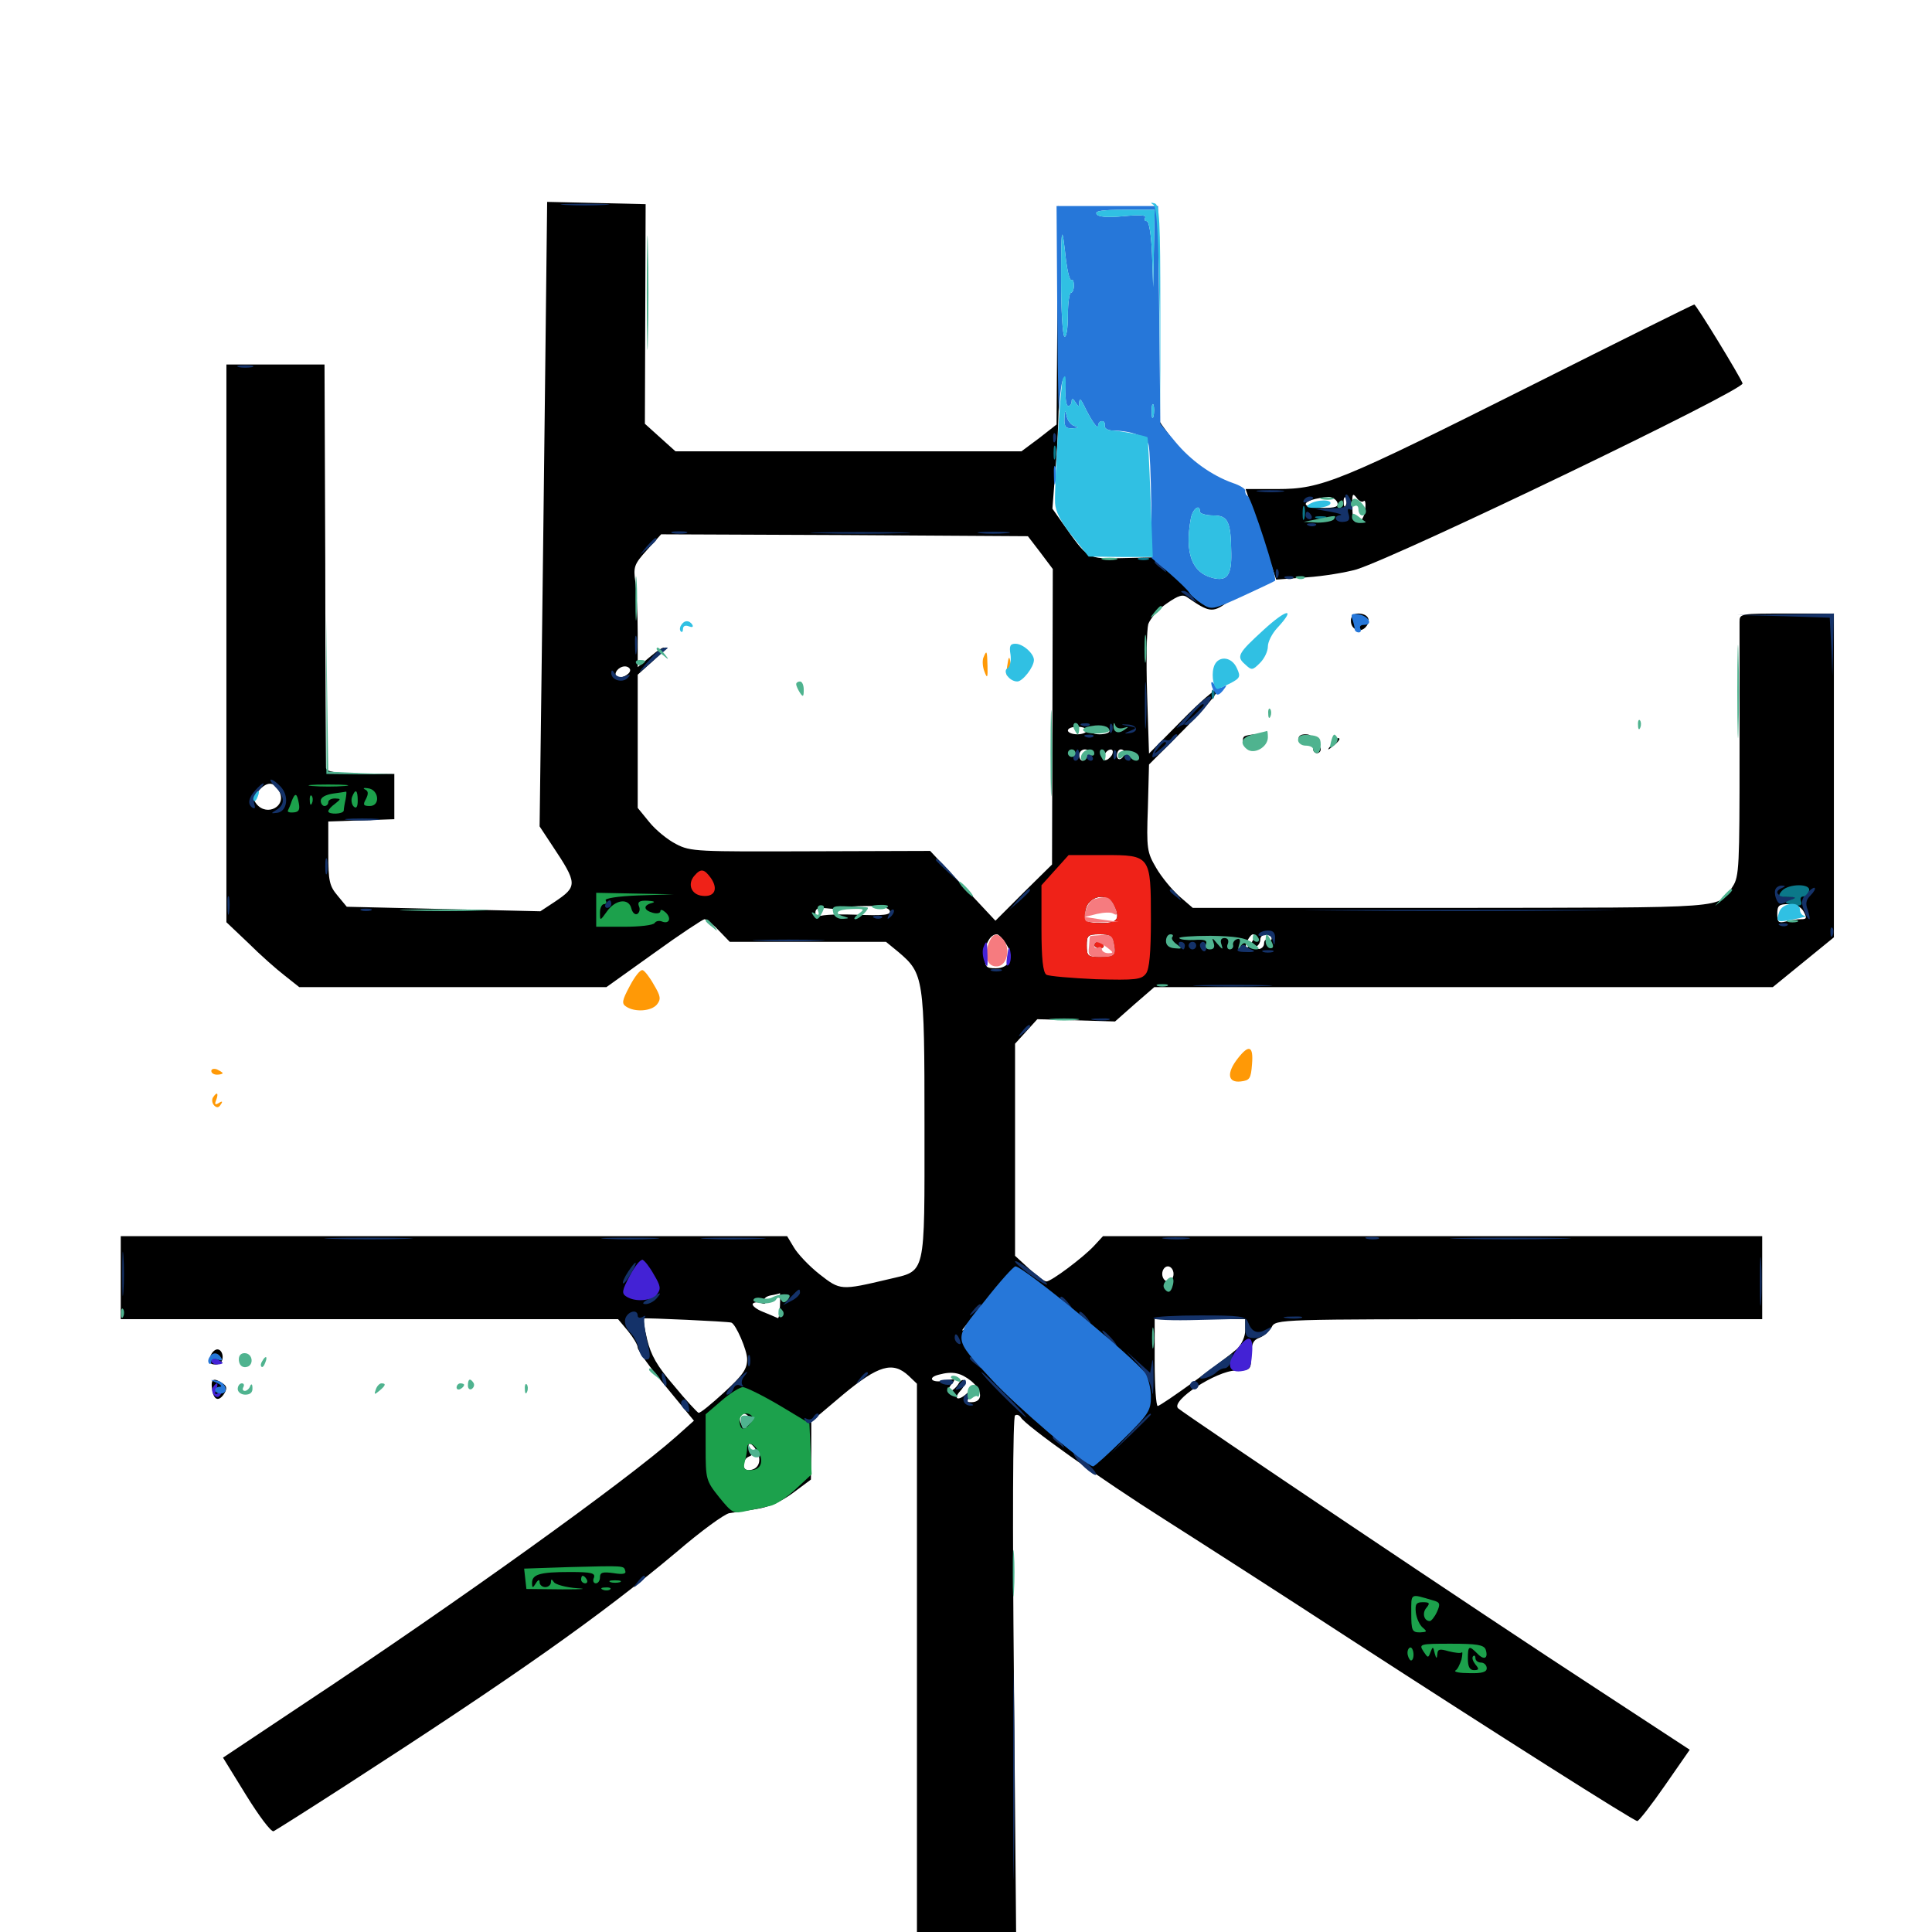 <svg xmlns="http://www.w3.org/2000/svg" viewBox="0 -1000 1000 1000">
	<path fill="#000000" d="M282.227 -809.961C281.641 -762.891 280.859 -690.234 280.273 -648.438L279.297 -572.266L285.742 -562.5C299.023 -542.578 299.023 -541.211 287.109 -533.203L279.688 -528.32L229.492 -529.492L179.492 -530.664L174.805 -536.328C170.508 -541.406 169.922 -543.945 169.922 -558.398V-574.805L187.109 -575.391L204.102 -575.977V-587.695V-599.414L186.523 -599.609C173.242 -599.805 168.945 -600.586 168.75 -602.539C168.75 -604.102 168.359 -651.562 168.359 -708.398L167.969 -811.328H142.578H117.188V-666.992V-522.656L128.516 -511.914C134.57 -505.859 142.969 -498.438 147.266 -495.117L154.883 -489.062H234.375H313.867L338.477 -506.641C351.953 -516.406 363.867 -524.219 364.648 -524.219C365.625 -524.219 368.945 -521.68 372.07 -518.359L377.734 -512.5H418.164H458.594L465.039 -507.227C478.125 -496.094 478.516 -493.945 478.516 -417.578C478.516 -338.281 479.492 -342.578 459.961 -337.891C435.156 -332.031 434.961 -332.031 424.219 -340.43C418.75 -344.727 412.891 -350.977 410.938 -354.297L407.422 -360.156H234.961H62.5V-338.672V-317.188H191.211H319.922L325 -311.133C327.734 -307.812 330.078 -303.906 330.078 -302.539C330.078 -300.977 336.719 -291.797 344.727 -282.227L359.18 -264.648L350 -256.445C324.023 -233.398 236.328 -170.508 158.789 -119.141L115.43 -90.234L127.344 -70.898C133.984 -60.156 140.234 -51.758 141.602 -52.148C142.773 -52.734 159.18 -63.086 177.93 -75.195C266.602 -132.422 311.133 -163.867 350.195 -196.68C362.695 -207.422 375 -216.406 377.539 -216.797C379.883 -217.188 386.328 -218.164 391.602 -218.945C398.047 -219.922 404.492 -222.852 410.547 -227.344L419.727 -234.18L419.922 -249.219V-264.258L436.328 -278.125C454.688 -293.359 462.109 -295.508 470.312 -287.891L474.609 -283.789V-139.453V5.078H500.391H525.977L524.805 -130.664C524.023 -210.938 524.219 -266.602 525.391 -267.383C526.367 -267.969 527.539 -267.578 528.32 -266.406C531.055 -261.914 569.531 -234.57 602.539 -213.672C621.875 -201.367 665.43 -173.438 699.219 -151.367C775.781 -101.758 845.703 -57.422 847.461 -57.422C848.242 -57.422 854.688 -65.625 861.719 -75.781L874.609 -94.336L825.977 -126.172C768.555 -163.477 613.477 -267.773 609.766 -271.094C605.859 -275 629.492 -290.43 639.648 -290.625C647.461 -290.82 647.461 -290.82 647.656 -298.438C647.656 -304.297 648.633 -306.445 651.953 -307.617C654.102 -308.398 657.031 -310.938 658.203 -313.086C660.352 -317.188 661.133 -317.188 786.133 -317.188H912.109V-338.672V-360.156H741.602H570.898L566.211 -355.078C560.547 -349.023 544.141 -336.719 541.602 -336.719C540.625 -336.719 536.523 -339.648 532.617 -343.359L525.391 -350V-404.883V-459.766L531.055 -466.016L536.914 -472.461L557.031 -471.875L577.148 -471.289L587.305 -480.273L597.461 -489.062H757.422H917.578L933.398 -501.953L949.219 -514.844V-598.633V-682.422H924.805C900.781 -682.422 900.391 -682.422 900.391 -678.125V-610.156C900.391 -551.758 900.195 -546.289 896.875 -541.211C889.062 -529.492 897.656 -530.273 751.562 -530.078H617.383L610.352 -536.133C606.445 -539.648 601.172 -546.094 598.438 -550.781C593.75 -558.789 593.359 -560.547 594.141 -581.836L594.727 -604.297L613.086 -622.656C623.047 -632.812 630.859 -641.797 630.078 -642.969C629.492 -643.945 621.289 -636.914 611.914 -627.344L594.727 -609.961L593.75 -640.82C593.164 -657.812 593.555 -674.023 594.336 -676.953C595.312 -679.688 599.414 -684.57 603.711 -687.5C610.156 -691.992 612.305 -692.578 614.844 -690.625C625.586 -683.203 627.539 -682.812 634.57 -687.695C638.281 -690.039 640.43 -692.188 639.258 -692.188C638.281 -692.188 635.742 -690.82 633.594 -689.258C631.641 -687.695 628.711 -686.328 627.344 -686.328C625.977 -686.328 618.75 -691.992 611.523 -698.828L598.047 -711.523L581.25 -711.133C562.5 -710.742 563.477 -710.156 549.805 -729.492L544.727 -736.719L546.875 -764.648C548.047 -780.078 548.828 -815.625 548.438 -843.555L547.852 -894.336L547.266 -837.305L546.875 -780.273L537.891 -773.242L528.711 -766.406H439.258H349.609L341.797 -773.438L333.789 -780.664L333.984 -837.5L334.18 -894.336L308.789 -894.922L283.203 -895.508ZM538.477 -714.062L544.922 -705.469L544.727 -629.102L544.531 -552.539L529.883 -538.086L515.234 -523.438L498.242 -541.602L481.445 -559.57L419.727 -559.375C360.938 -559.18 357.422 -559.18 350 -563.086C345.703 -565.234 339.453 -570.312 336.133 -574.414L330.078 -581.836V-616.211V-650.781L337.891 -657.812C346.875 -665.82 345.312 -667.578 336.133 -659.766L330.078 -654.688V-672.266C330.078 -681.836 329.492 -693.555 328.906 -698.438C327.734 -706.641 328.125 -707.812 334.961 -715.43L342.188 -723.438L437.109 -723.047L532.031 -722.461ZM326.172 -653.125C326.172 -650.781 320.703 -648.242 319.141 -649.805C317.383 -651.562 320.312 -655.078 323.438 -655.078C325 -655.078 326.172 -654.102 326.172 -653.125ZM562.5 -621.875C562.5 -620.898 560.352 -619.922 557.617 -619.922C554.883 -619.922 552.734 -620.898 552.734 -621.875C552.734 -623.047 554.883 -623.828 557.617 -623.828C560.352 -623.828 562.5 -623.047 562.5 -621.875ZM574.219 -621.484C574.219 -620.703 571.875 -619.922 569.141 -619.922C566.406 -619.922 564.648 -620.703 565.43 -621.68C566.602 -623.828 574.219 -623.633 574.219 -621.484ZM587.891 -623.047C587.891 -623.438 585.156 -623.828 581.836 -623.828C578.711 -623.828 576.367 -623.047 576.953 -622.07C577.93 -620.508 587.891 -621.484 587.891 -623.047ZM563.281 -609.18C562.5 -607.617 561.328 -606.25 560.352 -606.25C559.375 -606.25 558.594 -607.617 558.594 -609.18C558.594 -610.742 559.961 -612.109 561.523 -612.109C563.281 -612.109 563.867 -610.938 563.281 -609.18ZM567.773 -607.812C568.359 -609.18 568.164 -610.938 567.578 -611.523C566.992 -612.305 566.406 -611.133 566.602 -608.984C566.602 -606.836 567.188 -606.25 567.773 -607.812ZM575.781 -609.766C575.391 -608.594 573.828 -607.031 572.656 -606.641C571.289 -606.25 570.703 -607.031 571.484 -608.984C572.852 -612.5 576.953 -613.281 575.781 -609.766ZM582.031 -610.352C582.031 -609.18 581.25 -607.812 580.078 -607.227C579.102 -606.641 578.125 -607.422 578.125 -608.984C578.125 -610.742 579.102 -612.109 580.078 -612.109C581.25 -612.109 582.031 -611.328 582.031 -610.352ZM589.844 -608.203C589.844 -609.375 589.453 -610.156 589.062 -610.156C588.477 -610.156 587.5 -609.375 586.914 -608.203C586.328 -607.227 586.719 -606.25 587.695 -606.25C588.867 -606.25 589.844 -607.227 589.844 -608.203ZM144.531 -590.43C148.633 -582.812 138.281 -577.148 132.812 -583.789C130.859 -586.328 130.859 -587.5 133.789 -590.625C138.281 -595.703 141.797 -595.508 144.531 -590.43ZM576.172 -532.227C580.078 -524.805 578.711 -522.266 570.703 -522.266C561.719 -522.266 560.742 -522.852 561.914 -529.102C563.281 -536.133 572.852 -538.281 576.172 -532.227ZM460.547 -528.516C461.133 -526.367 457.422 -525.977 442.578 -526.562C431.25 -526.953 423.438 -526.367 423.047 -525.195C422.461 -524.219 422.07 -524.805 422.07 -526.953C421.875 -529.883 423.047 -530.469 429.688 -529.688C433.984 -529.297 437.5 -529.492 437.5 -530.078C437.5 -530.664 442.578 -531.055 448.633 -531.055C456.055 -531.055 459.961 -530.273 460.547 -528.516ZM933.594 -528.125C935.352 -524.805 935.156 -524.219 932.227 -524.219C930.273 -524.219 926.758 -523.633 924.414 -523.047C920.508 -522.07 919.922 -522.656 919.922 -526.953C919.922 -531.25 920.703 -532.031 925.781 -532.031C929.492 -532.031 932.227 -530.664 933.594 -528.125ZM520.703 -511.523C525.195 -504.688 522.656 -498.828 515.43 -498.828C510.352 -498.828 509.766 -499.414 509.766 -505.273C509.766 -511.328 512.5 -516.406 516.016 -516.406C516.797 -516.406 518.945 -514.258 520.703 -511.523ZM576.562 -511.523C577.734 -505.469 576.953 -504.688 568.945 -504.688C563.086 -504.688 562.5 -505.273 562.5 -510.547C562.5 -515.82 563.086 -516.406 569.141 -516.406C574.609 -516.406 575.781 -515.625 576.562 -511.523ZM620.703 -514.648C616.016 -514.648 610.742 -515.039 608.984 -515.43C607.031 -515.82 605.078 -515.234 604.297 -514.258C603.711 -513.281 605.469 -512.5 608.203 -512.5C610.938 -512.5 613.281 -511.328 613.281 -510.156C613.281 -508.398 614.062 -508.594 615.234 -510.547C616.797 -512.891 617.383 -513.086 618.945 -510.742C620.312 -508.594 620.898 -508.594 621.875 -510.742C622.852 -512.891 623.242 -512.891 624.219 -511.133C625.781 -507.617 628.906 -508.008 628.906 -511.523C628.906 -513.672 626.562 -514.453 620.703 -514.648ZM641.797 -511.523C641.211 -515.43 640.234 -516.016 635.352 -514.648C632.031 -513.672 631.445 -512.695 632.812 -510.547C633.984 -508.594 634.766 -508.398 634.766 -510.156C634.766 -511.328 635.742 -512.5 636.914 -512.5C637.891 -512.5 638.281 -511.719 637.695 -510.547C637.109 -509.57 637.695 -508.594 639.453 -508.594C641.016 -508.594 641.992 -509.961 641.797 -511.523ZM648.047 -512.5C646.68 -510.547 645.312 -508.984 645.117 -509.375C643.945 -510.547 646.875 -516.406 648.633 -516.406C649.609 -516.406 649.414 -514.648 648.047 -512.5ZM658.203 -514.258C658.203 -513.281 657.422 -512.891 656.25 -513.477C655.273 -514.062 654.297 -513.281 654.297 -511.719C654.297 -509.961 652.734 -508.594 650.977 -508.789C648.828 -508.789 648.438 -509.375 650 -509.961C651.172 -510.352 652.344 -512.109 652.344 -513.672C652.344 -515.234 653.711 -516.406 655.273 -516.406C656.836 -516.406 658.203 -515.43 658.203 -514.258ZM608.789 -509.375C609.57 -509.961 608.398 -510.547 606.25 -510.352C604.102 -510.352 603.516 -509.766 605.078 -509.18C606.445 -508.594 608.203 -508.789 608.789 -509.375ZM337.695 -339.648C338.867 -339.062 339.844 -336.328 339.844 -333.594C339.844 -329.297 339.062 -328.906 331.25 -328.906C323.242 -328.906 322.656 -329.297 323.633 -333.398C324.414 -335.742 326.562 -340.234 328.711 -343.359C332.422 -348.828 332.812 -348.828 334.18 -345.117C334.961 -342.773 336.523 -340.43 337.695 -339.648ZM607.422 -340.625C607.422 -338.477 606.055 -336.719 604.492 -336.719C602.93 -336.719 601.562 -338.477 601.562 -340.625C601.562 -342.773 602.93 -344.531 604.492 -344.531C606.055 -344.531 607.422 -342.773 607.422 -340.625ZM410.156 -328.906C411.719 -329.883 412.5 -331.055 411.914 -331.641C411.523 -332.227 409.766 -331.836 408.203 -330.859C406.641 -329.883 405.859 -328.711 406.445 -328.125C406.836 -327.539 408.594 -327.93 410.156 -328.906ZM403.711 -324.023C403.516 -320.117 403.125 -317.383 402.539 -317.773C401.758 -318.164 398.438 -319.531 395.117 -320.898C391.602 -322.266 389.062 -324.219 389.648 -325.195C390.234 -325.977 392.188 -326.172 393.945 -325.586C395.898 -324.805 396.68 -325.195 395.703 -326.562C395.117 -327.734 396.289 -328.906 398.828 -329.492C401.367 -329.883 403.516 -330.469 403.711 -330.664C403.711 -330.664 403.906 -327.734 403.711 -324.023ZM409.57 -323.633C413.086 -327.148 411.133 -328.125 406.25 -325C404.688 -324.023 404.102 -322.656 404.883 -321.875C405.664 -321.094 407.812 -321.875 409.57 -323.633ZM511.719 -326.172C511.719 -327.734 510.156 -326.758 507.617 -323.633C505.078 -320.508 505.273 -320.312 508.398 -322.852C510.156 -324.219 511.719 -325.781 511.719 -326.172ZM378.516 -315.43C380.859 -314.648 386.719 -301.172 386.719 -296.484C386.719 -291.406 384.57 -288.281 374.805 -279.297C368.164 -273.242 362.305 -268.359 361.523 -268.75C360.742 -269.141 354.883 -275.391 348.828 -282.812C340.039 -292.969 336.914 -298.633 334.961 -306.641C333.594 -312.305 332.812 -317.383 333.203 -317.578C333.594 -317.969 376.758 -316.016 378.516 -315.43ZM503.906 -316.406C503.906 -316.016 502.344 -314.453 500.586 -313.086C497.461 -310.547 497.266 -310.742 499.805 -313.867C502.344 -316.992 503.906 -317.969 503.906 -316.406ZM644.531 -311.523C644.531 -308.203 642.773 -304.297 640.234 -301.758C633.594 -295.898 600.977 -272.266 599.219 -272.266C598.438 -272.266 597.656 -282.422 597.656 -294.727V-317.188H621.094H644.531ZM526.758 -306.25C527.539 -304.102 529.492 -303.516 533.398 -304.297C537.695 -305.078 538.672 -304.688 537.695 -302.539C537.109 -300.977 537.695 -299.609 538.867 -299.609C540.039 -299.609 541.016 -300.586 541.016 -301.562C541.016 -302.734 541.992 -303.516 542.969 -303.516C545.703 -303.516 545.312 -299.805 542.188 -296.68C540.234 -294.727 539.062 -294.531 537.305 -296.289C535.742 -297.852 535.156 -297.266 535.156 -294.141C535.156 -291.797 536.133 -289.844 537.5 -289.844C538.672 -289.844 539.258 -289.258 538.672 -288.672C537.891 -288.086 534.766 -289.062 531.445 -290.82C527.93 -292.578 524.219 -293.359 523.047 -292.578C521.875 -291.797 521.484 -291.992 522.266 -293.359C522.852 -294.531 522.266 -296.68 520.898 -298.047C518.555 -300.195 518.555 -301.172 520.898 -303.32C523.438 -305.469 523.438 -306.25 521.094 -307.617C519.141 -308.984 519.336 -309.375 522.07 -309.375C524.023 -309.375 525.977 -308.008 526.758 -306.25ZM502.734 -285.156C508.789 -280.078 508.789 -274.219 502.734 -274.219C499.609 -274.219 499.609 -274.609 502.93 -278.125C507.031 -282.617 505.078 -283.398 500.781 -279.102C496.289 -274.609 492.969 -275.586 497.07 -280.078C499.023 -282.227 500 -284.57 499.219 -285.352C498.438 -286.328 496.875 -285.352 495.898 -283.398C494.727 -281.641 492.969 -280.078 491.797 -280.078C490.625 -280.078 490.82 -281.445 492.383 -283.398C494.922 -286.328 494.531 -286.523 488.867 -285.352C482.227 -283.984 479.688 -286.914 485.938 -288.477C493.164 -290.43 497.266 -289.453 502.734 -285.156ZM570.312 -286.914C572.852 -290.039 567.969 -290.039 563.672 -286.914C559.375 -283.594 559.766 -283.008 565.82 -282.422C568.555 -282.227 570.312 -282.617 569.727 -283.398C568.945 -283.984 569.336 -285.547 570.312 -286.914ZM579.688 -280.078C582.812 -279.883 582.812 -279.883 579.688 -278.125C577.93 -276.953 575.195 -276.758 573.438 -277.344C570.898 -278.32 570.703 -279.297 572.656 -282.617C574.805 -286.328 575.195 -286.523 575.781 -283.594C576.172 -281.641 577.93 -280.078 579.688 -280.078ZM570.312 -275.977C570.312 -275 571.094 -274.414 572.07 -275.195C574.609 -276.758 576.758 -272.656 575.391 -268.945C574.219 -266.211 573.828 -266.211 571.289 -269.531C568.75 -273.047 568.555 -273.047 569.727 -268.555C570.508 -265.43 570.117 -264.258 568.75 -265.234C567.578 -265.82 565.43 -265.234 563.867 -263.672C561.328 -261.133 560.742 -261.328 558.789 -265.82C556.836 -269.922 557.031 -271.484 559.766 -274.414C563.281 -278.32 570.312 -279.492 570.312 -275.977ZM387.695 -266.406C388.281 -265.43 387.891 -264.453 386.719 -264.453C385.547 -264.453 385.156 -263.477 385.938 -262.109C386.719 -260.742 386.523 -260.547 385.156 -261.328C382.422 -263.086 382.031 -268.359 384.57 -268.359C385.742 -268.359 387.109 -267.578 387.695 -266.406ZM392.188 -248.047C394.336 -243.164 392.188 -239.062 387.305 -239.062C383.789 -239.062 384.18 -244.727 387.695 -246.094C390.039 -247.07 390.234 -248.047 388.477 -250C387.305 -251.562 387.109 -252.734 388.086 -252.734C389.062 -252.734 391.016 -250.586 392.188 -248.047ZM566.406 -510.938C566.406 -509.961 567.773 -509.18 569.336 -509.18C570.898 -509.18 571.68 -509.961 571.094 -510.938C570.508 -511.719 569.336 -512.5 568.164 -512.5C567.188 -512.5 566.406 -511.719 566.406 -510.938ZM791.992 -800.195C692.969 -750.586 684.18 -746.875 661.133 -746.875H644.727L652.734 -723.438L660.547 -700L676.367 -701.172C685.156 -701.758 696.68 -703.711 702.148 -705.273C725.391 -712.695 903.125 -798.242 901.953 -801.562C900.586 -805.273 877.93 -842.383 876.953 -842.383C876.367 -842.383 838.281 -823.438 791.992 -800.195ZM705.859 -740.625C706.641 -741.406 707.031 -739.453 706.641 -736.133C706.25 -732.812 704.688 -730.078 703.125 -729.688C700.781 -729.297 700 -731.25 700 -737.5C699.805 -744.336 700 -745.117 702.148 -742.383C703.32 -740.625 705.078 -739.844 705.859 -740.625ZM692.188 -740.039C692.969 -737.695 691.406 -737.109 684.57 -737.109C671.289 -737.109 673.828 -741.602 687.695 -742.773C689.453 -742.773 691.406 -741.602 692.188 -740.039ZM696.68 -738.672C696.094 -737.109 695.508 -737.695 695.508 -739.844C695.312 -741.992 695.898 -743.164 696.484 -742.383C697.07 -741.797 697.266 -740.039 696.68 -738.672ZM599.609 -780.664C599.609 -779.492 601.172 -777.344 603.125 -775.977C606.25 -773.438 606.25 -773.438 603.516 -777.148C601.953 -779.297 600.391 -781.445 600.195 -781.836C599.805 -782.227 599.609 -781.836 599.609 -780.664ZM611.328 -765.625C615.039 -761.523 619.922 -757.422 622.07 -756.25C624.219 -755.078 625.586 -754.492 625 -755.078C624.414 -755.469 619.727 -759.766 614.258 -764.453C604.883 -772.656 604.883 -772.656 611.328 -765.625ZM629.688 -751.953C631.836 -750.195 634.375 -748.828 635.547 -748.828C637.891 -748.828 636.914 -749.805 630.859 -752.539C626.172 -754.688 626.172 -754.688 629.688 -751.953ZM646.484 -695.117C643.75 -693.555 642.578 -692.383 643.555 -692.383C644.727 -692.383 647.656 -693.555 650.391 -695.117C653.125 -696.68 654.492 -697.852 653.32 -697.852C652.344 -697.852 649.219 -696.68 646.484 -695.117ZM699.219 -678.711C699.219 -674.023 704.102 -672.07 707.031 -675.586C709.961 -679.102 708.008 -682.422 702.93 -682.422C700.586 -682.422 699.219 -681.055 699.219 -678.711ZM643.945 -618.75C642.188 -616.992 644.531 -612.109 647.266 -612.109C648.438 -612.109 650.977 -613.867 652.93 -616.016C656.055 -619.727 656.055 -619.922 650.781 -619.922C647.656 -619.922 644.727 -619.336 643.945 -618.75ZM672.266 -617.578C673.438 -614.062 677.148 -613.672 678.32 -616.992C679.297 -618.945 678.32 -619.922 675.586 -619.922C673.242 -619.922 671.875 -618.945 672.266 -617.578ZM689.258 -614.648C686.719 -611.523 686.914 -611.328 690.039 -613.867C693.164 -616.406 694.141 -617.969 692.578 -617.969C692.188 -617.969 690.625 -616.406 689.258 -614.648ZM679.688 -612.109C679.688 -611.133 680.664 -610.156 681.641 -610.156C682.812 -610.156 683.594 -611.133 683.594 -612.109C683.594 -613.281 682.812 -614.062 681.641 -614.062C680.664 -614.062 679.688 -613.281 679.688 -612.109ZM108.789 -297.656C108.008 -294.727 108.789 -293.75 111.523 -293.75C113.867 -293.75 115.234 -295.117 115.234 -297.656C115.234 -299.805 114.062 -301.562 112.5 -301.562C111.133 -301.562 109.375 -299.805 108.789 -297.656ZM109.766 -281.055C110.547 -275.195 113.281 -274.219 116.211 -278.906C117.578 -281.25 117.383 -282.617 115.234 -283.984C110.547 -287.109 108.984 -286.328 109.766 -281.055Z"/>
	<path fill="#ff9906" d="M508.984 -659.57C508.398 -658.008 508.594 -654.688 509.57 -652.344C510.938 -648.633 511.328 -649.023 511.133 -655.273C510.938 -663.281 510.742 -663.867 508.984 -659.57ZM521.289 -655.078C520.703 -651.172 520.898 -649.414 522.07 -650.586C523.047 -651.562 523.438 -654.297 523.047 -656.836C522.461 -660.742 522.07 -660.547 521.289 -655.078ZM325.977 -489.648C321.875 -482.031 321.68 -480.469 324.219 -478.906C328.711 -475.977 337.109 -476.562 340.039 -480.078C342.188 -482.812 341.992 -484.375 338.477 -490.234C336.328 -494.141 333.594 -497.656 332.617 -497.852C331.445 -498.242 328.516 -494.531 325.977 -489.648ZM640.82 -452.344C634.766 -444.727 635.352 -439.453 642.188 -440.234C646.875 -440.82 647.461 -441.602 648.047 -449.219C648.828 -458.594 646.484 -459.57 640.82 -452.344ZM109.375 -445.703C109.375 -446.68 110.742 -447.07 112.305 -446.484C113.867 -445.703 115.234 -444.922 115.234 -444.531C115.234 -444.141 113.867 -443.75 112.305 -443.75C110.742 -443.75 109.375 -444.531 109.375 -445.703ZM110.156 -431.836C109.57 -430.664 109.766 -428.906 110.938 -427.734C112.109 -426.562 113.281 -426.562 114.258 -428.32C115.43 -429.883 115.039 -430.273 113.281 -429.102C111.328 -427.93 110.938 -428.32 111.914 -430.664C113.281 -434.375 112.305 -435.156 110.156 -431.836Z"/>
	<path fill="#ef2218" d="M546.094 -549.609L539.062 -541.797V-519.531C539.062 -503.711 539.844 -496.68 541.602 -495.508C542.773 -494.727 554.492 -493.75 567.188 -493.164C587.891 -492.578 590.82 -492.969 593.164 -496.094C594.922 -498.438 595.703 -506.836 595.703 -524.219C595.703 -557.227 595.508 -557.422 571.484 -557.422H553.125ZM576.172 -532.227C580.078 -524.805 578.711 -522.266 570.703 -522.266C561.719 -522.266 560.742 -522.852 561.914 -529.102C563.281 -536.133 572.852 -538.281 576.172 -532.227ZM576.562 -511.523C577.734 -505.469 576.953 -504.688 568.945 -504.688C563.086 -504.688 562.5 -505.273 562.5 -510.547C562.5 -515.82 563.086 -516.406 569.141 -516.406C574.609 -516.406 575.781 -515.625 576.562 -511.523ZM566.406 -510.938C566.406 -509.961 567.773 -509.18 569.336 -509.18C570.898 -509.18 571.68 -509.961 571.094 -510.938C570.508 -511.719 569.336 -512.5 568.164 -512.5C567.188 -512.5 566.406 -511.719 566.406 -510.938ZM359.375 -546.68C355.664 -542.383 357.812 -536.914 363.477 -536.328C369.922 -535.547 371.875 -539.844 367.969 -545.508C364.453 -550.391 362.695 -550.586 359.375 -546.68Z"/>
	<path fill="#1ca14c" d="M161.719 -593.164C157.031 -593.555 160.742 -593.945 169.922 -593.945C179.102 -593.945 182.812 -593.555 178.32 -593.164C173.633 -592.773 166.211 -592.773 161.719 -593.164ZM188.867 -591.406C190.625 -590.625 190.82 -589.258 189.453 -586.523C187.695 -583.398 188.086 -582.812 191.406 -582.812C197.07 -582.812 196.094 -591.406 190.43 -591.992C188.281 -592.383 187.695 -591.992 188.867 -591.406ZM172.461 -589.258C168.555 -588.672 166.016 -587.305 166.016 -585.547C166.016 -583.984 166.992 -582.812 167.969 -582.812C169.141 -582.812 169.922 -583.789 169.922 -584.766C169.922 -585.938 171.484 -586.719 173.438 -586.719C176.562 -586.523 176.562 -586.523 173.438 -583.984C171.484 -582.617 169.922 -580.859 169.922 -580.078C169.922 -578.32 177.734 -578.516 177.93 -580.469C177.93 -581.25 178.32 -583.789 178.906 -586.328C179.297 -588.672 179.492 -590.43 179.102 -590.234C178.906 -590.234 175.781 -589.648 172.461 -589.258ZM182.227 -587.5C181.641 -585.938 182.031 -583.594 183.008 -582.617C184.375 -581.25 185.156 -582.227 185.156 -585.547C185.156 -591.211 183.984 -591.992 182.227 -587.5ZM150.977 -585.352C150.391 -583.398 149.414 -581.25 149.023 -580.469C148.633 -579.688 150 -579.297 151.953 -579.492C154.688 -579.688 155.273 -580.859 154.688 -584.18C153.711 -589.648 152.734 -589.844 150.977 -585.352ZM160.352 -585.547C160.352 -583.398 160.938 -582.812 161.523 -584.375C162.109 -585.742 161.914 -587.5 161.328 -588.086C160.742 -588.867 160.156 -587.695 160.352 -585.547ZM308.594 -529.102V-520.312H323.047C331.055 -520.312 338.086 -521.094 338.867 -522.266C339.453 -523.242 341.211 -523.633 342.578 -523.047C346.484 -521.484 347.656 -524.805 344.531 -527.734C342.969 -529.102 341.797 -529.492 341.797 -528.32C341.797 -527.344 340.039 -526.953 337.891 -527.539C333.008 -528.906 332.812 -531.445 337.5 -532.617C339.453 -533.203 338.477 -533.594 335.156 -533.789C331.055 -533.984 329.883 -533.203 330.664 -531.055C331.445 -529.492 331.055 -527.734 329.883 -526.953C328.711 -526.367 327.344 -527.539 326.758 -529.883C325.391 -535.352 318.359 -534.375 314.062 -528.125C310.547 -523.242 310.547 -523.242 310.547 -527.734C310.547 -530.078 311.523 -532.031 312.695 -532.031C313.672 -532.031 314.258 -532.812 313.477 -533.984C312.891 -534.961 319.531 -536.133 330.469 -536.523L348.633 -537.109L328.711 -537.5L308.594 -537.891ZM319.531 -525.391C318.945 -529.883 316.992 -530.469 316.016 -526.562C315.43 -524.414 316.016 -522.852 317.383 -522.852C318.75 -522.852 319.727 -524.023 319.531 -525.391ZM330.078 -523.242C330.078 -524.609 324.219 -525.781 323.438 -524.609C322.852 -523.828 324.219 -522.852 326.367 -522.852C328.32 -522.656 330.078 -522.852 330.078 -523.242ZM373.438 -275L365.234 -267.969V-250.977C365.234 -234.18 365.43 -233.594 372.266 -225C379.102 -216.602 379.688 -216.406 386.523 -217.969C390.43 -218.75 395.703 -219.922 398.438 -220.508C401.172 -220.898 407.031 -224.805 411.719 -229.102L420.117 -236.914L419.531 -250L418.945 -263.281L403.32 -272.656C394.727 -277.734 386.328 -281.836 384.57 -282.031C383.008 -282.031 377.93 -278.906 373.438 -275ZM389.258 -266.992C390.82 -265.625 387.109 -260.547 384.57 -260.547C383.594 -260.547 382.812 -262.305 382.812 -264.453C382.812 -268.164 386.719 -269.727 389.258 -266.992ZM392.578 -248.633C395.508 -243.359 393.75 -239.062 388.477 -239.062C385.156 -239.062 384.57 -239.844 385.547 -243.555C386.133 -245.898 386.719 -249.023 386.719 -250.391C386.719 -254.102 390.234 -253.125 392.578 -248.633ZM294.336 -188.867L271.289 -188.086L271.875 -182.812L272.461 -177.539L291.016 -177.344C301.172 -177.344 304.688 -177.539 298.828 -177.93C292.969 -178.32 287.5 -179.883 286.719 -181.055C285.547 -182.812 285.156 -182.812 285.156 -181.055C285.156 -179.688 283.789 -178.516 282.227 -178.516C280.664 -178.516 279.297 -179.688 279.297 -181.055C279.297 -182.617 278.516 -182.422 277.344 -180.469C275.781 -177.93 275.391 -177.93 275.391 -180.664C275.391 -185.156 279.492 -186.328 295.117 -186.328C306.25 -186.328 308.203 -185.742 307.422 -183.398C306.641 -181.836 307.227 -180.469 308.398 -180.469C309.57 -180.469 310.547 -181.836 310.547 -183.594C310.547 -186.133 311.914 -186.523 317.578 -185.742C322.461 -184.961 324.219 -185.352 323.633 -186.914C322.852 -189.648 323.828 -189.648 294.336 -188.867ZM300.781 -182.422C300.781 -181.445 301.758 -180.469 302.93 -180.469C303.906 -180.469 304.297 -181.445 303.711 -182.422C303.125 -183.594 302.148 -184.375 301.562 -184.375C301.172 -184.375 300.781 -183.594 300.781 -182.422ZM316.016 -181.055C314.648 -181.641 315.625 -182.031 318.359 -182.031C321.094 -182.031 322.07 -181.641 320.898 -181.055C319.531 -180.664 317.188 -180.664 316.016 -181.055ZM312.109 -177.148C310.547 -177.734 311.133 -178.32 313.281 -178.32C315.43 -178.516 316.602 -177.93 315.82 -177.344C315.234 -176.758 313.477 -176.562 312.109 -177.148ZM730.469 -165.039C730.469 -156.055 730.859 -155.078 734.961 -155.078C738.672 -155.273 738.867 -155.469 736.328 -157.617C734.766 -158.984 733.203 -162.305 732.812 -165.43C732.422 -169.727 733.008 -170.703 736.523 -170.703C740.039 -170.703 740.234 -170.117 738.281 -167.773C735.938 -165.039 737.109 -160.938 740.039 -160.938C740.82 -160.938 742.578 -163.086 743.75 -165.625C745.703 -169.922 745.312 -170.703 741.602 -171.68C729.688 -175.195 730.469 -175.586 730.469 -165.039ZM736.719 -145.312C739.062 -141.797 739.258 -141.602 740.43 -144.922C741.602 -147.852 741.797 -147.852 742.578 -144.336C743.359 -141.406 743.75 -141.211 743.945 -143.75C744.141 -146.484 745.117 -146.68 749.805 -145.312C752.93 -144.531 756.055 -144.141 756.641 -144.727C757.031 -145.312 757.031 -143.555 756.445 -141.016C755.664 -138.672 754.492 -135.938 753.32 -135.352C752.344 -134.57 755.664 -133.984 760.547 -133.984C767.188 -133.789 769.531 -134.57 769.531 -136.523C769.531 -138.086 768.164 -139.453 766.602 -139.453C765.039 -139.453 763.672 -140.43 763.672 -141.797C763.672 -142.969 763.086 -143.359 762.5 -142.773C761.719 -141.992 762.305 -140.234 763.672 -138.477C765.625 -136.133 765.625 -135.547 762.891 -135.547C760.742 -135.547 759.766 -137.305 759.766 -141.406C759.766 -148.242 760.352 -148.438 764.648 -144.141C768.164 -140.43 770.508 -141.602 768.945 -146.289C767.969 -148.633 764.258 -149.219 750.977 -149.219C734.766 -149.219 734.375 -149.023 736.719 -145.312ZM728.516 -144.531C728.516 -142.969 729.297 -141.211 730.078 -140.625C730.859 -140.234 731.641 -141.406 731.641 -143.555C731.641 -145.508 730.859 -147.266 730.078 -147.266C729.297 -147.266 728.516 -146.094 728.516 -144.531Z"/>
	<path fill="#143269" d="M292.578 -893.945C286.914 -894.336 291.406 -894.531 302.734 -894.531C314.062 -894.531 318.555 -894.336 313.086 -893.945C307.422 -893.555 298.047 -893.555 292.578 -893.945ZM123.633 -809.961C121.68 -810.547 123.242 -810.938 126.953 -810.938C130.664 -810.938 132.227 -810.547 130.469 -809.961C128.516 -809.57 125.391 -809.57 123.633 -809.961ZM545.117 -773.047C545.117 -770.898 545.703 -770.312 546.289 -771.875C546.875 -773.242 546.68 -775 546.094 -775.586C545.508 -776.367 544.922 -775.195 545.117 -773.047ZM651.953 -745.508C648.438 -745.898 650.781 -746.289 657.227 -746.289C663.672 -746.289 666.602 -745.898 663.672 -745.508C660.742 -745.117 655.469 -745.117 651.953 -745.508ZM696.68 -741.016C697.656 -737.5 696.68 -737.109 689.258 -736.914L680.664 -736.523L688.477 -735.156C692.773 -734.375 695.117 -733.594 693.945 -733.398C689.648 -733.008 691.211 -729.492 695.312 -729.883C698.242 -730.078 698.828 -731.055 698.047 -733.789C697.266 -736.133 697.656 -737.109 698.828 -736.328C700 -735.547 700.391 -736.719 699.805 -739.062C699.219 -741.211 698.047 -743.359 697.266 -743.945C696.289 -744.531 696.094 -743.164 696.68 -741.016ZM674.805 -741.016C675.391 -742.188 676.758 -742.969 677.93 -742.969C680.664 -742.969 680.078 -741.602 676.562 -740.234C675 -739.648 674.219 -739.844 674.805 -741.016ZM675.781 -733.203C675.781 -732.227 676.758 -731.25 677.93 -731.25C678.906 -731.25 679.297 -732.227 678.711 -733.203C678.125 -734.375 677.148 -735.156 676.562 -735.156C676.172 -735.156 675.781 -734.375 675.781 -733.203ZM677.344 -727.93C675.781 -728.516 676.367 -729.102 678.516 -729.102C680.664 -729.297 681.836 -728.711 681.055 -728.125C680.469 -727.539 678.711 -727.344 677.344 -727.93ZM348.242 -724.023C346.289 -724.609 347.852 -725 351.562 -725C355.273 -725 356.836 -724.609 355.078 -724.023C353.125 -723.633 350 -723.633 348.242 -724.023ZM424.414 -724.023C412.695 -724.219 422.266 -724.609 445.312 -724.609C468.359 -724.609 477.93 -724.219 466.406 -724.023C454.688 -723.633 435.938 -723.633 424.414 -724.023ZM507.227 -724.023C503.906 -724.414 507.227 -724.805 514.648 -724.805C522.266 -724.805 525 -724.414 520.898 -724.023C516.992 -723.633 510.742 -723.633 507.227 -724.023ZM334.766 -717.188L331.055 -712.695L335.547 -716.406C339.648 -719.922 340.82 -721.484 339.258 -721.484C338.867 -721.484 336.914 -719.531 334.766 -717.188ZM597.656 -708.984C597.656 -708.594 599.219 -707.031 601.172 -705.664C604.102 -703.125 604.297 -703.32 601.758 -706.445C599.219 -709.57 597.656 -710.547 597.656 -708.984ZM660.352 -702.734C660.352 -700.586 660.938 -700 661.523 -701.562C662.109 -702.93 661.914 -704.688 661.328 -705.273C660.742 -706.055 660.156 -704.883 660.352 -702.734ZM665.625 -700.586C664.062 -701.172 664.648 -701.758 666.797 -701.758C668.945 -701.953 670.117 -701.367 669.336 -700.781C668.75 -700.195 666.992 -700 665.625 -700.586ZM611.523 -693.555C611.914 -693.359 614.062 -691.797 616.211 -690.234C619.922 -687.5 619.922 -687.5 617.383 -690.82C616.016 -692.578 613.867 -694.141 612.695 -694.141C611.523 -694.141 611.133 -693.945 611.523 -693.555ZM923.242 -681.055L947.07 -680.273L947.852 -665.234L948.438 -650.195L948.828 -666.406L949.219 -682.422L924.414 -682.031L899.414 -681.641ZM328.711 -665.82C328.711 -661.523 329.102 -659.961 329.492 -662.5C329.883 -664.844 329.883 -668.359 329.492 -670.312C328.906 -672.07 328.516 -670.117 328.711 -665.82ZM340.82 -663.281C339.844 -662.5 336.719 -659.18 333.984 -656.055C329.492 -650.781 329.883 -650.781 336.914 -657.031C341.211 -660.742 345.117 -664.062 345.508 -664.453C345.898 -664.648 345.508 -664.844 344.531 -664.844C343.555 -664.844 341.992 -664.062 340.82 -663.281ZM316.406 -651.562C316.406 -648.047 322.07 -646.289 324.805 -649.023C326.562 -650.781 326.367 -651.172 323.438 -650C321.289 -649.219 319.336 -649.609 318.164 -651.367C316.992 -653.32 316.406 -653.516 316.406 -651.562ZM592.578 -634.57C592.578 -623.828 592.773 -619.727 593.164 -625.391C593.555 -631.055 593.555 -639.844 593.164 -644.922C592.773 -650 592.578 -645.312 592.578 -634.57ZM616.211 -631.25C610.742 -625.781 607.812 -622.07 609.57 -623.438C611.328 -624.609 613.086 -625.391 613.672 -624.805C615.039 -623.242 627.539 -636.914 626.758 -639.258C626.172 -640.625 621.484 -636.914 616.211 -631.25ZM623.047 -634.961C623.047 -634.57 620.703 -632.227 617.773 -629.492L612.305 -624.805L616.992 -630.273C621.484 -635.156 623.047 -636.523 623.047 -634.961ZM560.156 -624.414C558.594 -625 559.18 -625.586 561.328 -625.586C563.477 -625.781 564.648 -625.195 563.867 -624.609C563.281 -624.023 561.523 -623.828 560.156 -624.414ZM574.414 -622.656C574.414 -620.508 575 -619.922 575.586 -621.484C576.172 -622.852 575.977 -624.609 575.391 -625.195C574.805 -625.977 574.219 -624.805 574.414 -622.656ZM583.984 -624.219C588.477 -623.438 588.672 -623.242 584.961 -621.68C581.641 -620.312 581.641 -620.117 584.57 -620.508C589.648 -621.094 588.867 -624.805 583.594 -625C579.688 -625.195 579.883 -625 583.984 -624.219ZM562.109 -618.555C560.547 -619.141 561.133 -619.727 563.281 -619.727C565.43 -619.922 566.602 -619.336 565.82 -618.75C565.234 -618.164 563.477 -617.969 562.109 -618.555ZM606.445 -617.969C605.664 -616.797 604.492 -616.406 603.516 -616.992C601.562 -618.164 597.07 -612.891 596.484 -608.789C596.094 -607.031 598.633 -608.398 602.734 -612.305C606.445 -615.82 609.375 -618.945 609.375 -619.336C609.375 -620.703 607.617 -619.727 606.445 -617.969ZM603.516 -615.234C603.516 -614.844 601.953 -613.281 600.195 -611.914C597.07 -609.375 596.875 -609.57 599.414 -612.695C601.953 -615.82 603.516 -616.797 603.516 -615.234ZM555.859 -609.18C555.273 -607.617 555.664 -606.25 556.641 -606.25C557.812 -606.25 558.594 -607.617 558.594 -609.18C558.594 -610.742 558.203 -612.109 557.812 -612.109C557.422 -612.109 556.641 -610.742 555.859 -609.18ZM576.367 -608.984C576.367 -606.836 576.953 -606.25 577.539 -607.812C578.125 -609.18 577.93 -610.938 577.344 -611.523C576.758 -612.305 576.172 -611.133 576.367 -608.984ZM562.5 -608.203C562.5 -607.227 563.477 -606.25 564.648 -606.25C565.625 -606.25 566.016 -607.227 565.43 -608.203C564.844 -609.375 563.867 -610.156 563.281 -610.156C562.891 -610.156 562.5 -609.375 562.5 -608.203ZM582.031 -608.203C582.031 -607.227 583.008 -606.25 584.18 -606.25C585.156 -606.25 585.547 -607.227 584.961 -608.203C584.375 -609.375 583.398 -610.156 582.812 -610.156C582.422 -610.156 582.031 -609.375 582.031 -608.203ZM142.578 -592.578C147.461 -587.695 147.656 -583.594 143.164 -580.859C140.039 -578.906 140.039 -578.906 143.555 -579.297C148.633 -580.078 149.805 -587.891 145.312 -592.773C143.555 -594.727 141.211 -596.484 140.234 -596.484C139.453 -596.484 140.43 -594.727 142.578 -592.578ZM132.227 -591.016C128.516 -586.914 127.93 -583.594 130.859 -581.836C132.031 -581.25 132.227 -582.031 131.641 -583.789C130.859 -585.547 132.031 -588.672 133.789 -590.625C135.742 -592.773 136.914 -594.531 136.328 -594.531C135.742 -594.531 133.984 -592.969 132.227 -591.016ZM180.273 -575.586C176.172 -575.977 179.492 -576.367 187.5 -576.367C195.508 -576.367 198.828 -575.977 194.922 -575.586C190.82 -575.195 184.18 -575.195 180.273 -575.586ZM168.359 -551.562C168.359 -547.852 168.75 -546.289 169.336 -548.242C169.727 -550 169.727 -553.125 169.336 -555.078C168.75 -556.836 168.359 -555.273 168.359 -551.562ZM484.375 -554.883C484.375 -554.492 487.305 -551.758 490.82 -548.438L497.07 -542.773L491.406 -549.219C485.938 -555.078 484.375 -556.445 484.375 -554.883ZM919.141 -540.039C917.773 -537.891 919.727 -532.031 921.68 -532.227C922.266 -532.227 924.609 -533.008 926.758 -533.984C930.273 -535.547 930.078 -535.742 925.391 -535.742C919.727 -535.938 917.969 -538.672 922.461 -540.43C924.219 -541.211 924.219 -541.602 922.461 -541.602C921.289 -541.797 919.727 -541.016 919.141 -540.039ZM935.156 -537.695C932.422 -534.766 932.227 -533.008 933.594 -529.102C934.57 -526.367 935.938 -524.219 936.523 -524.219C936.914 -524.219 936.523 -526.367 935.742 -528.906C934.375 -532.227 934.766 -534.18 937.109 -536.523C938.867 -538.281 939.844 -540.039 939.258 -540.43C938.867 -540.82 936.914 -539.453 935.156 -537.695ZM527.148 -534.57L522.461 -529.102L527.93 -533.789C532.812 -538.281 534.18 -539.844 532.617 -539.844C532.227 -539.844 529.883 -537.5 527.148 -534.57ZM605.469 -539.062C605.469 -538.672 607.031 -537.109 608.984 -535.742C611.914 -533.203 612.109 -533.398 609.57 -536.523C607.031 -539.648 605.469 -540.625 605.469 -539.062ZM117.773 -531.055C117.773 -526.758 118.164 -525.195 118.555 -527.734C118.945 -530.078 118.945 -533.594 118.555 -535.547C117.969 -537.305 117.578 -535.352 117.773 -531.055ZM313.477 -532.031C312.891 -531.055 313.281 -530.078 314.258 -530.078C315.43 -530.078 316.406 -531.055 316.406 -532.031C316.406 -533.203 316.016 -533.984 315.625 -533.984C315.039 -533.984 314.062 -533.203 313.477 -532.031ZM187.109 -528.711C185.742 -529.297 186.719 -529.688 189.453 -529.688C192.188 -529.688 193.164 -529.297 191.992 -528.711C190.625 -528.32 188.281 -528.32 187.109 -528.711ZM460.156 -526.758C458.984 -524.023 459.18 -523.828 461.133 -525.586C462.5 -526.953 463.086 -528.516 462.5 -529.102C461.914 -529.688 460.742 -528.711 460.156 -526.758ZM691.016 -528.711C655.273 -528.906 684.375 -529.102 755.859 -529.102C827.344 -529.102 856.445 -528.906 820.898 -528.711C785.156 -528.32 726.562 -528.32 691.016 -528.711ZM452.734 -524.805C451.172 -525.391 451.758 -525.977 453.906 -525.977C456.055 -526.172 457.227 -525.586 456.445 -525C455.859 -524.414 454.102 -524.219 452.734 -524.805ZM921.484 -520.898C919.922 -521.484 920.508 -522.07 922.656 -522.07C924.805 -522.266 925.977 -521.68 925.195 -521.094C924.609 -520.508 922.852 -520.312 921.484 -520.898ZM947.461 -517.188C947.461 -515.039 948.047 -514.453 948.633 -516.016C949.219 -517.383 949.023 -519.141 948.438 -519.727C947.852 -520.508 947.266 -519.336 947.461 -517.188ZM651.562 -516.602C650.781 -515.625 652.148 -515.234 654.102 -515.82C656.641 -516.406 658.203 -515.625 658.789 -513.086C659.57 -510.156 659.766 -510.352 659.961 -514.062C660.156 -517.188 658.984 -518.359 656.445 -518.359C654.297 -518.359 652.148 -517.578 651.562 -516.602ZM393.164 -513.086C384.766 -513.281 391.602 -513.672 408.203 -513.672C424.805 -513.672 431.641 -513.281 423.438 -513.086C415.039 -512.695 401.367 -512.695 393.164 -513.086ZM610.352 -510.547C610.938 -509.57 611.914 -508.594 612.5 -508.594C612.891 -508.594 613.281 -509.57 613.281 -510.547C613.281 -511.719 612.305 -512.5 611.133 -512.5C610.156 -512.5 609.766 -511.719 610.352 -510.547ZM615.234 -510.547C615.234 -509.57 616.211 -508.594 617.188 -508.594C618.359 -508.594 619.141 -509.57 619.141 -510.547C619.141 -511.719 618.359 -512.5 617.188 -512.5C616.211 -512.5 615.234 -511.719 615.234 -510.547ZM621.094 -510.742C621.094 -509.57 621.875 -508.398 622.656 -507.812C623.633 -507.227 624.414 -508.008 624.414 -509.57C624.414 -511.133 623.633 -512.5 622.656 -512.5C621.875 -512.5 621.094 -511.719 621.094 -510.742ZM641.406 -509.57C642.578 -510.938 643.945 -511.328 644.531 -510.547C645.117 -509.766 646.875 -508.789 648.438 -508.203C650 -507.617 648.633 -507.031 645.312 -507.227C640.43 -507.227 639.648 -507.812 641.406 -509.57ZM653.906 -507.227C652.539 -507.812 653.516 -508.203 656.25 -508.203C658.984 -508.203 659.961 -507.812 658.789 -507.227C657.422 -506.836 655.078 -506.836 653.906 -507.227ZM513.281 -497.461C511.914 -498.047 512.891 -498.438 515.625 -498.438C518.359 -498.438 519.336 -498.047 518.164 -497.461C516.797 -497.07 514.453 -497.07 513.281 -497.461ZM621.68 -489.648C612.305 -489.844 619.531 -490.234 637.695 -490.234C656.055 -490.234 663.672 -489.844 654.883 -489.648C646.094 -489.258 631.055 -489.258 621.68 -489.648ZM566.016 -472.07C563.477 -472.461 565.039 -472.852 569.336 -472.852C573.633 -473.047 575.586 -472.656 573.828 -472.07C571.875 -471.68 568.359 -471.68 566.016 -472.07ZM529.102 -466.211C526.562 -463.086 526.758 -462.891 529.883 -465.43C531.641 -466.797 533.203 -468.359 533.203 -468.75C533.203 -470.312 531.641 -469.336 529.102 -466.211ZM172.461 -358.789C161.914 -358.984 170.117 -359.375 190.43 -359.375C210.938 -359.375 219.531 -358.984 209.57 -358.789C199.609 -358.398 183.008 -358.398 172.461 -358.789ZM314.062 -358.789C307.227 -359.18 312.695 -359.375 326.172 -359.375C339.648 -359.375 345.117 -359.18 338.477 -358.789C331.641 -358.398 320.703 -358.398 314.062 -358.789ZM365.625 -358.789C358.398 -359.18 364.844 -359.375 379.883 -359.375C394.922 -359.375 400.781 -358.984 392.969 -358.789C385.156 -358.398 372.852 -358.398 365.625 -358.789ZM603.125 -358.789C599.609 -359.18 601.953 -359.57 608.398 -359.57C614.844 -359.57 617.773 -359.18 614.844 -358.789C611.914 -358.398 606.641 -358.398 603.125 -358.789ZM707.617 -358.789C705.664 -359.375 706.836 -359.766 709.961 -359.766C713.281 -359.766 714.648 -359.375 713.477 -358.789C712.109 -358.398 709.375 -358.398 707.617 -358.789ZM756.25 -358.789C742.578 -358.984 754.297 -359.375 782.227 -359.375C810.156 -359.375 821.289 -358.984 807.031 -358.789C792.773 -358.398 769.922 -358.398 756.25 -358.789ZM63.281 -340.625C63.281 -330.469 63.477 -326.172 63.867 -331.445C64.258 -336.523 64.258 -344.727 63.867 -350C63.477 -355.078 63.281 -350.781 63.281 -340.625ZM910.938 -336.719C910.938 -325.391 911.133 -320.898 911.523 -326.562C911.914 -332.031 911.914 -341.406 911.523 -347.07C911.133 -352.539 910.938 -348.047 910.938 -336.719ZM525.391 -347.07C525.586 -345.312 541.016 -334.18 541.992 -335.156C542.383 -335.547 538.672 -338.672 533.984 -342.188C529.297 -345.703 525.391 -347.852 525.391 -347.07ZM325 -341.602C323.242 -338.867 322.07 -336.328 322.461 -335.742C323.047 -335.352 324.805 -337.695 326.562 -340.82C330.664 -347.852 329.492 -348.438 325 -341.602ZM409.18 -328.516L405.273 -324.414L409.766 -326.758C412.109 -327.93 414.062 -329.883 414.062 -330.859C414.062 -333.398 413.672 -333.203 409.18 -328.516ZM335.938 -327.734C332.617 -325.977 332.031 -325 334.18 -325C335.938 -325 338.477 -326.367 339.844 -327.93C342.773 -331.445 342.383 -331.445 335.938 -327.734ZM548.828 -328.125C548.828 -327.734 550.391 -326.172 552.344 -324.805C555.273 -322.266 555.469 -322.461 552.93 -325.586C550.391 -328.711 548.828 -329.688 548.828 -328.125ZM503.711 -321.68C501.172 -318.555 501.367 -318.359 504.492 -320.898C506.25 -322.266 507.812 -323.828 507.812 -324.219C507.812 -325.781 506.25 -324.805 503.711 -321.68ZM323.633 -317.383C323.047 -315.039 324.219 -312.109 326.172 -310.352C328.125 -308.594 330.078 -304.688 330.664 -301.758C331.25 -298.828 333.008 -296.289 334.57 -296.289C336.719 -296.289 336.914 -298.047 334.766 -306.641C333.594 -312.305 333.008 -317.578 333.789 -318.359C334.375 -319.141 333.789 -319.141 332.617 -318.359C331.25 -317.578 330.078 -317.969 330.078 -318.945C330.078 -322.656 324.805 -321.289 323.633 -317.383ZM558.594 -320.312C558.594 -319.922 560.156 -318.359 562.109 -316.992C565.039 -314.453 565.234 -314.648 562.695 -317.773C560.156 -320.898 558.594 -321.875 558.594 -320.312ZM597.07 -317.773C596.484 -316.797 607.031 -316.406 620.312 -316.797L644.531 -317.383V-312.5C644.531 -308.398 645.508 -307.422 649.219 -307.422C651.758 -307.422 655.078 -308.789 656.445 -310.742C658.984 -313.672 658.789 -313.672 655.078 -311.719C650.781 -309.375 647.852 -310.547 645.898 -315.82C644.727 -318.75 641.797 -319.141 621.289 -319.141C608.398 -319.141 597.461 -318.555 597.07 -317.773ZM665.625 -317.773C663.086 -318.164 664.648 -318.555 668.945 -318.555C673.242 -318.75 675.195 -318.359 673.438 -317.773C671.484 -317.383 667.969 -317.383 665.625 -317.773ZM573.242 -307.422C575.195 -305.273 577.148 -303.516 577.734 -303.516C578.32 -303.516 577.148 -305.273 575.195 -307.422C573.242 -309.57 571.289 -311.328 570.703 -311.328C570.117 -311.328 571.289 -309.57 573.242 -307.422ZM494.141 -307.617C494.141 -306.445 494.922 -305.078 496.094 -304.492C497.266 -303.906 497.461 -304.688 496.875 -306.25C495.508 -309.766 494.141 -310.352 494.141 -307.617ZM387.109 -295.703C387.109 -292.969 387.5 -291.992 388.086 -293.359C388.477 -294.531 388.477 -296.875 388.086 -298.242C387.5 -299.414 387.109 -298.438 387.109 -295.703ZM589.258 -293.75C592.969 -289.648 595.703 -284.18 596.289 -280.078C596.68 -276.367 597.07 -279.492 597.07 -286.914C597.07 -294.531 596.68 -298.047 596.289 -294.922L595.312 -289.453L589.258 -294.922L583.008 -300.586ZM629.492 -293.555C624.805 -290.234 621.094 -287.305 621.094 -286.914C621.094 -285.547 627.148 -287.305 629.297 -289.453C630.664 -290.82 632.617 -291.797 633.984 -291.797C635.156 -291.797 636.719 -293.555 637.305 -295.703C637.891 -297.852 638.086 -299.609 638.086 -299.609C637.891 -299.414 633.984 -296.875 629.492 -293.555ZM501.953 -296.875C501.953 -296.484 503.516 -294.922 505.469 -293.555C508.398 -291.016 508.594 -291.211 506.055 -294.336C503.516 -297.461 501.953 -298.438 501.953 -296.875ZM342.578 -287.109C342.773 -285.547 343.555 -283.594 344.141 -282.812C344.922 -282.227 345.117 -283.008 344.922 -284.766C344.727 -286.328 343.945 -288.281 343.359 -289.062C342.578 -289.648 342.383 -288.867 342.578 -287.109ZM379.883 -283.984C376.758 -280.859 375.195 -278.125 376.367 -278.125C377.539 -278.125 379.102 -279.492 379.688 -281.25C380.273 -283.008 381.836 -283.594 383.203 -282.812C384.57 -282.031 385.156 -282.031 384.375 -283.008C383.594 -283.789 383.789 -285.742 384.961 -287.305C389.062 -292.188 385.547 -289.844 379.883 -283.984ZM445.117 -286.523C442.578 -283.398 442.773 -283.203 445.898 -285.742C447.656 -287.109 449.219 -288.672 449.219 -289.062C449.219 -290.625 447.656 -289.648 445.117 -286.523ZM518.555 -278.125C525 -271.68 530.664 -266.406 531.055 -266.406C531.641 -266.406 526.953 -271.68 520.508 -278.125C514.062 -284.57 508.398 -289.844 508.008 -289.844C507.422 -289.844 512.109 -284.57 518.555 -278.125ZM486.328 -285.156C486.328 -283.398 492.188 -282.422 493.164 -283.984C493.945 -285.156 492.578 -285.938 490.43 -285.938C488.086 -285.938 486.328 -285.547 486.328 -285.156ZM496.094 -283.008C493.945 -280.469 494.141 -280.273 496.875 -281.25C498.633 -281.836 500 -283.203 500 -284.18C500 -286.719 498.828 -286.328 496.094 -283.008ZM616.406 -284.18C615.625 -283.203 616.016 -281.836 616.992 -281.25C617.969 -280.469 619.336 -280.859 619.922 -281.836C620.703 -282.812 620.312 -284.18 619.336 -284.766C618.359 -285.547 616.992 -285.156 616.406 -284.18ZM500.195 -278.32C497.266 -276.367 498.828 -272.266 502.539 -272.461C504.102 -272.461 504.102 -272.852 502.344 -273.633C500.391 -274.414 500.391 -275.195 502.148 -277.344C504.688 -280.469 504.102 -280.859 500.195 -278.32ZM352.734 -274.609C352.148 -273.633 352.93 -271.68 354.297 -270.508C356.445 -268.555 357.031 -268.75 356.641 -271.094C356.055 -275.195 354.102 -276.758 352.734 -274.609ZM420.898 -266.406C420.117 -265.234 418.75 -265.039 417.578 -265.625C416.211 -266.406 416.016 -266.016 416.797 -264.648C417.969 -262.891 418.945 -262.891 421.094 -264.648C423.828 -266.797 424.609 -268.359 423.047 -268.359C422.461 -268.359 421.484 -267.383 420.898 -266.406ZM584.961 -258.203L575.195 -247.852L585.547 -257.617C591.016 -262.891 595.703 -267.578 595.703 -267.773C595.703 -269.336 593.945 -267.578 584.961 -258.203ZM544.922 -255.859C544.922 -255.469 546.484 -253.906 548.438 -252.539C551.367 -250 551.562 -250.195 549.023 -253.32C546.484 -256.445 544.922 -257.422 544.922 -255.859ZM556.641 -245.703C559.57 -241.211 568.75 -233.984 567.188 -237.5C566.602 -238.867 563.477 -242.188 560.156 -244.727C555.469 -248.633 554.688 -248.828 556.641 -245.703ZM329.883 -181.055C327.344 -177.93 327.539 -177.734 330.664 -180.273C333.789 -182.812 334.766 -184.375 333.203 -184.375C332.812 -184.375 331.25 -182.812 329.883 -181.055ZM524.414 -80.859C524.414 -33.008 524.609 -13.477 524.805 -37.305C525.195 -61.328 525.195 -100.391 524.805 -124.219C524.609 -148.242 524.414 -128.711 524.414 -80.859ZM477.148 4.492C475.195 3.906 476.758 3.516 480.469 3.516C484.18 3.516 485.742 3.906 483.984 4.492C482.031 4.883 478.906 4.883 477.148 4.492Z"/>
	<path fill="#f67b7f" d="M566.211 -534.57C563.086 -533.789 559.961 -525.391 562.109 -523.242C562.695 -522.656 566.797 -522.461 571.094 -522.656L579.102 -522.852L570.312 -524.023L561.523 -525.391L567.773 -526.953C571.289 -527.734 575 -527.93 576.172 -527.148C578.711 -525.586 578.711 -527.344 576.172 -532.227C574.023 -535.938 572.461 -536.328 566.211 -534.57ZM511.719 -511.719C509.18 -504.883 511.133 -499.414 516.211 -499.805C521.289 -500.195 523.242 -508.984 519.336 -513.672C516.016 -517.578 513.867 -516.992 511.719 -511.719ZM564.258 -515.43C564.062 -515.43 563.867 -513.086 563.672 -510.156C563.086 -505.273 563.672 -504.688 569.336 -504.688C576.953 -504.688 577.734 -505.469 576.562 -511.523C575.977 -515.625 574.609 -516.406 570.117 -516.016C566.992 -515.82 564.453 -515.625 564.258 -515.43ZM573.047 -509.57C576.367 -507.031 576.562 -506.641 573.633 -506.641C571.875 -506.641 570.312 -507.617 570.312 -508.789C570.312 -509.766 569.531 -510.156 568.359 -509.57C567.383 -508.984 566.406 -509.375 566.406 -510.352C566.406 -513.281 568.555 -512.891 573.047 -509.57Z"/>
	<path fill="#0b7889" d="M545.312 -765.43C545.312 -762.305 545.703 -761.133 546.289 -763.086C546.68 -764.844 546.68 -767.578 546.289 -768.945C545.703 -770.117 545.312 -768.75 545.312 -765.43ZM674.219 -734.18C674.219 -731.055 674.609 -729.883 675.195 -731.836C675.586 -733.594 675.586 -736.328 675.195 -737.695C674.609 -738.867 674.219 -737.5 674.219 -734.18ZM681.25 -731.836C679.883 -732.422 680.859 -732.812 683.594 -732.812C686.328 -732.812 687.305 -732.422 686.133 -731.836C684.766 -731.445 682.422 -731.445 681.25 -731.836ZM589.453 -710.352C588.086 -710.938 589.062 -711.328 591.797 -711.328C594.531 -711.328 595.508 -710.938 594.336 -710.352C592.969 -709.961 590.625 -709.961 589.453 -710.352ZM627.148 -640.234C627.148 -638.086 627.734 -637.5 628.32 -639.062C628.906 -640.43 628.711 -642.188 628.125 -642.773C627.539 -643.555 626.953 -642.383 627.148 -640.234ZM922.266 -538.867C920.117 -536.328 920.508 -535.938 925.195 -535.742C929.883 -535.742 930.078 -535.352 926.758 -534.18C923.242 -532.812 923.438 -532.617 928.125 -531.641C931.836 -530.859 933.008 -531.445 932.227 -533.398C931.641 -534.766 932.031 -535.938 933.203 -535.938C934.18 -535.938 935.547 -537.305 936.328 -538.867C937.695 -542.773 925.781 -542.773 922.266 -538.867Z"/>
	<path fill="#4fb38f" d="M334.766 -848.438C334.766 -822.07 335.156 -811.328 335.352 -824.609C335.742 -837.695 335.742 -859.18 335.352 -872.461C335.156 -885.547 334.766 -874.805 334.766 -848.438ZM684.18 -741.602C682.227 -742.188 683.398 -742.578 686.523 -742.578C689.844 -742.578 691.211 -742.188 690.039 -741.602C688.672 -741.211 685.938 -741.211 684.18 -741.602ZM700.391 -741.602C698.438 -739.648 699.023 -736.719 701.172 -738.086C702.344 -738.672 703.125 -737.891 703.125 -736.328C703.125 -734.57 704.102 -733.203 705.078 -733.203C706.25 -733.203 707.031 -734.18 707.031 -735.352C707.031 -738.281 701.953 -742.969 700.391 -741.602ZM692.383 -739.062C691.797 -738.086 692.188 -737.109 693.164 -737.109C694.336 -737.109 695.312 -738.086 695.312 -739.062C695.312 -740.234 694.922 -741.016 694.531 -741.016C693.945 -741.016 692.969 -740.234 692.383 -739.062ZM699.805 -732.227C699.805 -730.664 701.562 -729.297 703.711 -729.297C705.859 -729.297 707.227 -729.492 706.836 -729.883C706.445 -730.078 704.688 -731.445 702.93 -732.812C700.391 -734.57 699.805 -734.57 699.805 -732.227ZM681.641 -731.25L674.805 -729.883L682.031 -729.492C685.938 -729.492 689.844 -730.273 690.43 -731.25C691.797 -733.398 691.797 -733.398 681.641 -731.25ZM570.898 -710.352C568.945 -710.938 570.508 -711.328 574.219 -711.328C577.93 -711.328 579.492 -710.938 577.734 -710.352C575.781 -709.961 572.656 -709.961 570.898 -710.352ZM328.906 -690.234C328.906 -680.078 329.102 -675.781 329.492 -681.055C329.883 -686.133 329.883 -694.336 329.492 -699.609C329.102 -704.688 328.906 -700.391 328.906 -690.234ZM671.484 -700.586C669.922 -701.172 670.508 -701.758 672.656 -701.758C674.805 -701.953 675.977 -701.367 675.195 -700.781C674.609 -700.195 672.852 -700 671.484 -700.586ZM597.461 -683.008C594.922 -679.883 595.117 -679.688 598.242 -682.227C601.367 -684.766 602.344 -686.328 600.781 -686.328C600.391 -686.328 598.828 -684.766 597.461 -683.008ZM168.945 -641.016V-599.414L187.109 -599.219H205.078L187.5 -599.805L169.922 -600.586L169.336 -641.406L168.75 -682.422ZM899.219 -642.383C899.219 -620.898 899.609 -611.914 899.805 -622.266C900.195 -632.617 900.195 -650.195 899.805 -661.328C899.609 -672.461 899.219 -663.867 899.219 -642.383ZM592.383 -663.867C592.383 -657.422 592.773 -655.078 593.164 -658.594C593.555 -662.109 593.555 -667.383 593.164 -670.312C592.773 -673.242 592.383 -670.312 592.383 -663.867ZM339.844 -664.062C339.844 -663.672 341.406 -662.109 343.359 -660.742C346.289 -658.203 346.484 -658.398 343.945 -661.523C341.406 -664.648 339.844 -665.625 339.844 -664.062ZM329.297 -656.641C329.883 -655.664 331.25 -655.469 332.227 -656.055C334.766 -657.812 334.375 -658.398 331.055 -658.398C329.492 -658.398 328.711 -657.617 329.297 -656.641ZM412.109 -645.898C412.109 -644.922 413.086 -642.969 414.062 -641.406C415.625 -639.062 416.016 -639.258 416.016 -642.969C416.016 -645.312 415.234 -647.266 414.062 -647.266C413.086 -647.266 412.109 -646.68 412.109 -645.898ZM543.75 -610.156C543.75 -590.234 544.141 -582.227 544.336 -592.188C544.727 -601.953 544.727 -618.359 544.336 -628.32C544.141 -638.086 543.75 -630.078 543.75 -610.156ZM656.445 -630.469C656.445 -628.32 657.031 -627.734 657.617 -629.297C658.203 -630.664 658.008 -632.422 657.422 -633.008C656.836 -633.789 656.25 -632.617 656.445 -630.469ZM847.852 -624.609C847.852 -622.461 848.438 -621.875 849.023 -623.438C849.609 -624.805 849.414 -626.562 848.828 -627.148C848.242 -627.93 847.656 -626.758 847.852 -624.609ZM555.859 -622.852C556.641 -621.289 557.422 -619.922 557.812 -619.922C558.203 -619.922 558.594 -621.289 558.594 -622.852C558.594 -624.414 557.812 -625.781 556.641 -625.781C555.664 -625.781 555.273 -624.414 555.859 -622.852ZM565.039 -624.219C558.008 -623.242 559.766 -620.312 567.383 -620.312C571.094 -620.312 574.219 -621.094 574.219 -621.875C574.219 -624.023 570.117 -625.195 565.039 -624.219ZM576.367 -624.414C576.172 -620.898 578.906 -619.922 582.031 -622.266C584.375 -623.828 584.375 -624.023 581.641 -623.242C579.883 -622.656 577.93 -623.047 577.344 -624.414C576.758 -626.172 576.367 -626.172 576.367 -624.414ZM649.609 -620.117C642.969 -618.75 641.211 -615.625 645.312 -612.305C649.023 -609.18 656.25 -613.281 656.25 -618.359C656.25 -620.312 656.055 -621.68 655.859 -621.68C655.469 -621.484 652.734 -620.898 649.609 -620.117ZM671.875 -616.992C671.875 -615.43 673.633 -614.062 675.781 -614.062C677.93 -614.062 679.688 -613.281 679.688 -612.109C679.688 -611.133 680.664 -610.156 681.641 -610.156C682.812 -610.156 683.594 -612.109 683.594 -614.648C683.594 -618.164 682.422 -619.141 677.734 -619.531C673.633 -619.922 671.875 -619.141 671.875 -616.992ZM688.867 -615.82C688.086 -612.695 688.281 -612.305 690.625 -614.258C691.992 -615.43 692.773 -617.188 692.188 -618.164C690.625 -620.703 690.039 -620.312 688.867 -615.82ZM552.734 -610.156C552.734 -609.18 553.711 -608.203 554.688 -608.203C555.859 -608.203 556.641 -609.18 556.641 -610.156C556.641 -611.328 555.859 -612.109 554.688 -612.109C553.711 -612.109 552.734 -611.328 552.734 -610.156ZM559.766 -609.18C559.18 -607.617 559.57 -606.25 560.547 -606.25C561.719 -606.25 562.5 -607.227 562.5 -608.398C562.5 -609.375 563.477 -609.766 564.453 -609.18C565.625 -608.594 566.406 -608.984 566.406 -609.961C566.406 -613.281 561.133 -612.5 559.766 -609.18ZM569.531 -609.18C570.312 -607.617 571.094 -606.25 571.484 -606.25C571.875 -606.25 572.266 -607.617 572.266 -609.18C572.266 -610.742 571.484 -612.109 570.312 -612.109C569.336 -612.109 568.945 -610.742 569.531 -609.18ZM578.711 -609.18C578.711 -607.031 579.492 -606.836 581.25 -608.398C582.812 -609.766 583.984 -609.766 584.961 -608.203C586.719 -605.469 590.43 -605.664 589.453 -608.594C588.281 -612.109 578.711 -612.695 578.711 -609.18ZM499.023 -539.844C500.977 -537.695 502.93 -535.938 503.516 -535.938C504.102 -535.938 502.93 -537.695 500.977 -539.844C499.023 -541.992 497.07 -543.75 496.484 -543.75C495.898 -543.75 497.07 -541.992 499.023 -539.844ZM891.406 -535.547L887.695 -531.055L892.188 -534.766C896.289 -538.281 897.461 -539.844 895.898 -539.844C895.508 -539.844 893.555 -537.891 891.406 -535.547ZM423.438 -528.516C424.219 -526.367 423.633 -525.977 421.875 -527.148C420.117 -528.125 419.727 -527.93 420.703 -526.562C422.656 -523.438 423.438 -523.633 425.586 -527.734C426.953 -530.469 426.758 -531.445 424.805 -531.445C423.438 -531.445 422.656 -530.078 423.438 -528.516ZM431.25 -527.734C431.641 -525.586 433.789 -524.219 436.328 -524.414C439.648 -524.609 439.648 -524.805 437.109 -525.586C431.055 -527.148 433.203 -529.297 440.82 -529.492C447.461 -529.688 447.852 -529.492 444.336 -526.953C442.383 -525.391 441.602 -524.219 442.773 -524.219C444.727 -524.219 450.391 -529.883 449.023 -530.273C448.633 -530.469 444.141 -530.859 439.258 -530.859C431.445 -531.25 430.469 -530.859 431.25 -527.734ZM451.172 -531.055C451.172 -531.25 453.516 -531.641 456.25 -531.641C459.57 -531.641 460.547 -531.055 458.789 -530.078C456.836 -528.711 451.172 -529.492 451.172 -531.055ZM211.523 -528.711C200.977 -528.906 209.18 -529.297 229.492 -529.297C250 -529.297 258.594 -528.906 248.633 -528.711C238.672 -528.32 222.07 -528.32 211.523 -528.711ZM365.234 -523.438C365.234 -523.047 366.797 -521.484 368.75 -520.117C371.68 -517.578 371.875 -517.773 369.336 -520.898C366.797 -524.023 365.234 -525 365.234 -523.438ZM925.391 -522.852C924.023 -523.438 925 -523.828 927.734 -523.828C930.469 -523.828 931.445 -523.438 930.273 -522.852C928.906 -522.461 926.562 -522.461 925.391 -522.852ZM603.516 -512.891C603.516 -510.742 605.078 -509.375 608.008 -509.18C611.914 -508.789 612.109 -508.984 608.984 -511.328C607.031 -512.695 606.055 -514.453 606.836 -515.039C607.422 -515.82 607.031 -516.406 605.859 -516.406C604.492 -516.406 603.516 -514.844 603.516 -512.891ZM610.352 -514.453C609.961 -515.039 617.188 -515.625 626.562 -515.625C639.453 -515.43 644.727 -514.648 648.438 -511.914C651.953 -509.375 652.344 -508.594 650 -508.594C648.242 -508.594 646.094 -509.57 645.312 -510.742C644.531 -512.305 643.555 -512.109 642.188 -510.352C640.82 -508.203 640.625 -508.594 641.406 -511.133C642.188 -513.477 641.797 -514.453 640.234 -513.867C638.867 -513.477 637.891 -511.914 638.281 -510.742C638.477 -509.57 637.695 -508.594 636.523 -508.594C635.352 -508.594 634.766 -509.961 635.547 -511.523C636.133 -513.281 635.547 -514.453 633.789 -514.453C632.031 -514.453 631.445 -513.281 632.227 -511.133C633.203 -508.203 632.812 -508.398 630.078 -511.523C627.539 -514.648 627.148 -514.844 628.125 -512.109C628.906 -509.766 628.32 -508.594 626.172 -508.594C624.414 -508.594 623.633 -509.766 624.219 -511.328C625 -513.281 623.438 -513.867 618.164 -513.477C614.258 -513.281 610.742 -513.672 610.352 -514.453ZM648.438 -514.453C648.438 -513.477 649.414 -512.5 650.586 -512.5C651.562 -512.5 651.953 -513.477 651.367 -514.453C650.781 -515.625 649.805 -516.406 649.219 -516.406C648.828 -516.406 648.438 -515.625 648.438 -514.453ZM655.078 -512.891C655.078 -510.938 656.25 -509.18 657.617 -509.18C659.18 -509.18 659.375 -510.352 658.008 -512.891C657.031 -514.844 655.859 -516.406 655.664 -516.406C655.273 -516.406 655.078 -514.844 655.078 -512.891ZM599.219 -489.648C597.852 -490.234 598.828 -490.625 601.562 -490.625C604.297 -490.625 605.273 -490.234 604.102 -489.648C602.734 -489.258 600.391 -489.258 599.219 -489.648ZM544.531 -472.07C541.016 -472.461 543.75 -472.852 550.781 -472.852C557.812 -472.852 560.547 -472.461 557.227 -472.07C553.711 -471.68 547.852 -471.68 544.531 -472.07ZM603.711 -337.305C601.953 -335.352 601.758 -333.789 603.32 -332.227C604.688 -330.859 605.664 -331.055 606.641 -333.398C608.398 -338.281 606.836 -340.625 603.711 -337.305ZM399.805 -328.516C398.438 -327.734 396.094 -327.539 394.141 -328.125C392.383 -328.516 390.43 -328.32 390.039 -327.344C389.453 -326.562 391.406 -325.586 394.531 -325.391C397.656 -325.195 400.781 -325.977 401.562 -327.148C402.539 -328.711 403.125 -328.711 404.297 -327.148C405.273 -325.391 406.25 -325.586 407.812 -327.344C409.375 -329.492 408.984 -330.078 406.055 -330.078C403.906 -330.078 401.172 -329.297 399.805 -328.516ZM62.695 -319.922C62.695 -317.773 63.281 -317.188 63.867 -318.75C64.453 -320.117 64.258 -321.875 63.672 -322.461C63.086 -323.242 62.5 -322.07 62.695 -319.922ZM402.93 -320.117C402.93 -318.555 403.711 -317.773 404.688 -318.359C405.664 -318.945 405.859 -320.312 405.273 -321.289C403.516 -323.828 402.93 -323.438 402.93 -320.117ZM596.289 -307.422C596.289 -302.539 596.68 -300.586 597.07 -303.125C597.461 -305.469 597.461 -309.375 597.07 -311.914C596.68 -314.258 596.289 -312.305 596.289 -307.422ZM123.633 -295.898C123.828 -293.555 125.195 -292.188 127.148 -292.383C131.641 -292.773 131.055 -299.609 126.562 -299.609C124.609 -299.609 123.438 -298.242 123.633 -295.898ZM135.742 -295.508C134.961 -294.336 134.766 -293.164 135.352 -292.578C135.742 -291.992 136.719 -292.969 137.305 -294.727C138.672 -298.047 137.5 -298.633 135.742 -295.508ZM335.938 -291.016C335.938 -290.625 337.5 -289.062 339.453 -287.695C342.383 -285.156 342.578 -285.352 340.039 -288.477C337.5 -291.602 335.938 -292.578 335.938 -291.016ZM492.188 -287.109C492.188 -286.719 493.555 -285.742 495.312 -285.156C496.875 -284.57 497.656 -284.766 497.07 -285.938C495.898 -287.891 492.188 -288.672 492.188 -287.109ZM242.188 -282.812C242.188 -281.25 243.164 -280.469 244.141 -281.055C245.312 -281.836 245.703 -283.203 245.117 -284.18C243.359 -286.914 242.188 -286.328 242.188 -282.812ZM123.047 -281.055C123.047 -279.492 124.805 -278.125 126.953 -278.125C129.492 -278.125 130.859 -279.297 130.664 -281.641C130.664 -283.594 130.078 -283.984 129.492 -282.617C129.102 -281.25 127.734 -280.078 126.758 -280.078C125.586 -280.078 125.391 -281.055 125.977 -282.031C126.562 -283.203 126.172 -283.984 125.195 -283.984C124.023 -283.984 123.047 -282.617 123.047 -281.055ZM194.531 -280.859C193.555 -278.125 193.75 -277.93 196.289 -280.078C199.609 -282.812 200 -283.984 197.461 -283.984C196.484 -283.984 195.117 -282.617 194.531 -280.859ZM236.328 -281.836C236.328 -280.859 237.305 -280.469 238.281 -281.055C239.453 -281.641 240.234 -282.617 240.234 -283.203C240.234 -283.594 239.453 -283.984 238.281 -283.984C237.305 -283.984 236.328 -283.008 236.328 -281.836ZM271.68 -280.859C271.68 -278.711 272.266 -278.125 272.852 -279.688C273.438 -281.055 273.242 -282.812 272.656 -283.398C272.07 -284.18 271.484 -283.008 271.68 -280.859ZM500.781 -278.711C500.781 -275.781 501.367 -275 502.93 -276.172C504.297 -277.344 505.664 -277.734 506.055 -277.148C506.641 -276.758 507.031 -277.93 507.031 -279.688C507.031 -281.641 505.664 -283.203 503.906 -283.203C501.953 -283.203 500.781 -281.445 500.781 -278.711ZM490.234 -280.273C490.234 -279.297 491.602 -277.93 493.359 -277.344C496.094 -276.367 496.289 -276.562 494.141 -279.102C491.406 -282.422 490.234 -282.812 490.234 -280.273ZM383.398 -264.258C383.594 -262.305 384.18 -260.547 384.961 -260.547C386.328 -260.547 391.602 -266.406 390.43 -266.602C383.789 -267.969 383.203 -267.578 383.398 -264.258ZM387.305 -250C387.5 -247.852 389.258 -246.094 391.016 -245.703C393.164 -245.508 393.945 -246.289 393.164 -248.047C392.578 -249.609 391.406 -250.391 390.625 -249.805C389.648 -249.219 388.477 -250 387.891 -251.172C387.305 -252.539 386.914 -251.953 387.305 -250ZM524.219 -185.352C524.219 -174.609 524.414 -170.508 524.805 -176.172C525.195 -181.836 525.195 -190.625 524.805 -195.703C524.414 -200.781 524.219 -196.094 524.219 -185.352Z"/>
	<path fill="#4322d5" d="M508.984 -509.57C508.398 -508.008 508.594 -504.688 509.57 -502.344C510.938 -498.633 511.328 -499.023 511.133 -505.273C510.938 -513.281 510.742 -513.867 508.984 -509.57ZM521.289 -505.078C520.703 -501.172 520.898 -499.414 522.07 -500.586C523.047 -501.562 523.438 -504.297 523.047 -506.836C522.461 -510.742 522.07 -510.547 521.289 -505.078ZM325.977 -339.648C321.875 -332.031 321.68 -330.469 324.219 -328.906C328.711 -325.977 337.109 -326.562 340.039 -330.078C342.188 -332.812 341.992 -334.375 338.477 -340.234C336.328 -344.141 333.594 -347.656 332.617 -347.852C331.445 -348.242 328.516 -344.531 325.977 -339.648ZM640.82 -302.344C634.766 -294.727 635.352 -289.453 642.188 -290.234C646.875 -290.82 647.461 -291.602 648.047 -299.219C648.828 -308.594 646.484 -309.57 640.82 -302.344ZM109.375 -295.703C109.375 -296.68 110.742 -297.07 112.305 -296.484C113.867 -295.703 115.234 -294.922 115.234 -294.531C115.234 -294.141 113.867 -293.75 112.305 -293.75C110.742 -293.75 109.375 -294.531 109.375 -295.703ZM110.156 -281.836C109.57 -280.664 109.766 -278.906 110.938 -277.734C112.109 -276.562 113.281 -276.562 114.258 -278.32C115.43 -279.883 115.039 -280.273 113.281 -279.102C111.328 -277.93 110.938 -278.32 111.914 -280.664C113.281 -284.375 112.305 -285.156 110.156 -281.836Z"/>
	<path fill="#2677d9" d="M547.266 -834.375C547.461 -801.758 548.047 -781.445 548.242 -788.867C548.633 -796.484 549.609 -803.125 550.391 -803.906C551.172 -804.688 551.562 -801.758 551.562 -797.656C551.367 -793.359 551.953 -789.844 552.93 -789.844C553.906 -789.844 554.688 -791.016 554.688 -792.383C554.688 -793.945 555.469 -793.75 556.641 -791.797C558.398 -789.258 558.594 -789.258 558.594 -791.797C558.789 -793.75 559.375 -793.555 560.742 -790.82C564.844 -782.227 568.359 -777.344 568.359 -779.688C568.359 -780.859 569.336 -782.031 570.312 -782.031C571.484 -782.031 572.07 -781.055 571.875 -779.688C571.484 -778.32 573.438 -777.148 576.172 -777.148C586.328 -776.953 593.359 -774.023 594.531 -769.727C595.117 -767.383 595.703 -753.125 595.898 -738.281L596.094 -711.133L605.273 -703.32C610.156 -699.023 614.844 -694.531 615.625 -693.164C616.406 -691.797 619.336 -689.258 622.07 -687.5C627.148 -684.18 627.734 -684.375 643.164 -691.406C651.953 -695.508 659.57 -699.023 659.961 -699.414C661.328 -700.391 647.852 -741.797 645.898 -743.164C644.922 -743.75 644.336 -745.117 644.531 -746.094C644.727 -746.875 641.797 -748.828 638.086 -750C627.148 -753.906 616.211 -761.719 608.203 -771.484L600.586 -780.664L600 -837.109L599.414 -893.359H573.242H546.875ZM597.266 -871.484L596.875 -851.367L596.289 -868.555C595.898 -878.32 594.727 -885.547 593.555 -885.547C592.383 -885.547 592.188 -886.328 592.773 -887.5C593.555 -888.672 589.258 -888.867 581.445 -888.086C573.047 -887.305 568.359 -887.695 567.578 -889.258C566.602 -890.82 570.703 -891.406 581.836 -891.406H597.656ZM551.758 -865.43C552.539 -859.375 553.711 -854.688 554.492 -855.078C555.273 -855.664 555.859 -854.297 555.859 -852.148C555.859 -850.195 555.078 -848.438 554.297 -848.438C553.516 -848.438 552.734 -843.164 552.734 -836.523C552.734 -830.078 551.953 -825.195 550.977 -825.781C550 -826.367 549.219 -839.453 549.219 -854.688C549.219 -883.398 549.609 -885.156 551.758 -865.43ZM597.07 -784.57C596.484 -782.617 596.094 -783.789 596.094 -786.914C596.094 -790.234 596.484 -791.602 597.07 -790.43C597.461 -789.062 597.461 -786.328 597.07 -784.57ZM621.094 -735.156C621.094 -734.18 624.219 -733.203 627.93 -733.203C635.742 -733.203 637.109 -730.078 637.305 -713.477C637.5 -702.344 635.156 -699.023 627.93 -700.781C616.797 -703.516 613.086 -713.867 616.406 -731.836C617.383 -736.719 621.094 -739.453 621.094 -735.156ZM550.977 -783.594C550.781 -779.102 551.562 -778.125 555.273 -778.32C558.203 -778.516 558.594 -778.906 556.25 -779.492C554.492 -779.883 552.539 -782.227 552.148 -784.57C551.367 -788.086 551.172 -787.891 550.977 -783.594ZM545.508 -753.711C545.508 -749.414 545.898 -747.852 546.289 -750.391C546.68 -752.734 546.68 -756.25 546.289 -758.203C545.703 -759.961 545.312 -758.008 545.508 -753.711ZM700 -679.492C700.586 -677.734 701.172 -675.391 701.172 -674.414C701.172 -673.438 702.148 -672.656 703.32 -672.656C704.297 -672.656 704.688 -673.633 704.102 -674.609C703.516 -675.781 704.297 -676.562 706.055 -676.562C710.938 -676.562 708.398 -681.25 703.125 -682.031C699.609 -682.617 699.023 -682.031 700 -679.492ZM626.953 -646.289C626.953 -647.461 627.734 -647.07 628.711 -645.508C629.688 -643.945 631.445 -643.555 633.008 -644.531C635.156 -645.703 635.156 -645.312 633.008 -642.578C630.859 -640.039 629.883 -639.844 628.711 -641.797C627.734 -643.164 626.953 -645.312 626.953 -646.289ZM509.766 -326.758C493.164 -306.25 492.969 -308.008 513.281 -285.938C525.195 -272.852 562.305 -241.016 565.82 -241.016C566.602 -241.016 573.633 -247.461 581.445 -255.078C594.531 -267.969 595.703 -269.922 595.703 -277.148C595.703 -281.445 594.336 -286.914 592.773 -289.258C587.305 -297.07 529.688 -344.531 525.586 -344.531C524.609 -344.531 517.383 -336.523 509.766 -326.758ZM108.398 -297.461C107.617 -296.289 107.617 -294.922 108.203 -294.336C108.789 -293.555 109.375 -294.141 109.375 -295.312C109.375 -296.484 110.742 -297.07 112.695 -296.289C114.844 -295.508 115.43 -295.703 114.453 -297.266C112.695 -300.195 109.961 -300.195 108.398 -297.461ZM112.305 -284.18C114.453 -283.203 115.039 -282.227 113.867 -282.227C110.156 -282.031 110.742 -278.711 114.258 -278.711C118.75 -278.711 116.797 -284.766 112.305 -285.352C108.398 -285.938 108.398 -285.938 112.305 -284.18Z"/>
	<path fill="#30c0e3" d="M597.07 -893.945C598.828 -892.578 599.609 -878.125 600.195 -837.695L600.586 -783.008V-838.477C600.586 -886.133 600.195 -894.141 597.656 -894.727C595.508 -895.312 595.312 -895.117 597.07 -893.945ZM567.578 -889.258C568.359 -887.695 573.047 -887.305 581.445 -888.086C589.258 -888.867 593.555 -888.672 592.773 -887.5C592.188 -886.328 592.383 -885.547 593.555 -885.547C594.727 -885.547 595.898 -878.32 596.289 -868.555L596.875 -851.367L597.266 -871.484L597.656 -891.406H581.836C570.703 -891.406 566.602 -890.82 567.578 -889.258ZM549.219 -854.688C549.219 -839.453 550 -826.367 550.977 -825.781C551.953 -825.195 552.734 -830.078 552.734 -836.523C552.734 -843.164 553.516 -848.438 554.297 -848.438C555.078 -848.438 555.859 -850.195 555.859 -852.148C555.859 -854.297 555.273 -855.664 554.492 -855.078C553.711 -854.688 552.539 -859.375 551.758 -865.43C549.609 -885.156 549.219 -883.398 549.219 -854.688ZM550.195 -804.102C549.023 -802.344 545.703 -749.023 546.094 -739.648C546.289 -735.352 549.023 -729.883 554.883 -722.656L563.477 -711.914L580.078 -711.719H596.68L595.508 -742.383C594.922 -759.375 594.141 -773.438 593.945 -773.633C593.164 -774.414 580.469 -776.953 576.172 -777.148C573.438 -777.148 571.484 -778.32 571.875 -779.688C572.07 -781.055 571.484 -782.031 570.312 -782.031C569.336 -782.031 568.359 -780.859 568.359 -779.688C568.359 -777.344 564.844 -782.227 560.742 -790.82C559.375 -793.555 558.789 -793.75 558.594 -791.797C558.594 -789.258 558.398 -789.258 556.641 -791.797C555.469 -793.75 554.688 -793.945 554.688 -792.383C554.688 -791.016 553.906 -789.844 552.93 -789.844C551.953 -789.844 551.367 -793.359 551.562 -797.656C551.758 -805.664 551.562 -806.445 550.195 -804.102ZM556.25 -779.492C558.594 -778.906 558.203 -778.516 555.273 -778.32C551.562 -778.125 550.781 -779.102 550.977 -783.594C551.172 -787.891 551.367 -788.086 552.148 -784.57C552.539 -782.227 554.492 -779.883 556.25 -779.492ZM596.094 -786.914C596.094 -783.789 596.484 -782.617 597.07 -784.57C597.461 -786.328 597.461 -789.062 597.07 -790.43C596.484 -791.602 596.094 -790.234 596.094 -786.914ZM677.734 -739.062C675.586 -737.695 676.367 -737.109 681.055 -737.109C684.375 -737.109 687.891 -738.086 688.477 -739.062C690.039 -741.602 681.641 -741.602 677.734 -739.062ZM616.406 -731.836C613.086 -713.867 616.797 -703.516 627.93 -700.781C635.156 -699.023 637.5 -702.344 637.305 -713.477C637.109 -730.078 635.742 -733.203 627.93 -733.203C624.219 -733.203 621.094 -734.18 621.094 -735.156C621.094 -739.453 617.383 -736.719 616.406 -731.836ZM654.102 -674.023C640.82 -661.914 639.844 -660.156 644.336 -656.25C647.852 -652.93 648.242 -652.93 652.148 -656.836C654.492 -659.18 656.25 -662.891 656.25 -665.43C656.25 -667.773 658.398 -672.07 661.133 -675C671.094 -685.742 666.016 -684.961 654.102 -674.023ZM352.539 -676.367C351.758 -675.195 351.758 -673.828 352.344 -673.242C352.93 -672.461 353.516 -673.047 353.516 -674.414C353.516 -675.977 354.688 -676.562 356.641 -675.781C358.203 -675.195 358.984 -675.391 358.398 -676.562C356.836 -679.102 354.102 -679.102 352.539 -676.367ZM523.047 -661.133C523.438 -658.008 522.852 -654.883 521.484 -654.102C518.75 -652.539 522.461 -647.266 526.562 -647.266C529.297 -647.266 535.156 -654.688 535.156 -658.398C535.156 -661.719 529.492 -666.797 525.586 -666.797C522.852 -666.797 522.266 -665.625 523.047 -661.133ZM628.125 -654.297C626.953 -649.805 628.32 -643.359 630.273 -643.359C630.664 -643.359 633.594 -644.727 636.719 -646.289C641.992 -649.023 642.188 -649.805 640.234 -654.102C637.305 -660.742 629.688 -660.742 628.125 -654.297ZM131.836 -588.477C131.055 -587.305 130.859 -586.133 131.445 -585.547C131.836 -584.961 132.812 -585.938 133.398 -587.695C134.766 -591.016 133.594 -591.602 131.836 -588.477ZM920.898 -527.93C919.141 -522.656 919.531 -522.461 928.711 -524.219C933.008 -525 935.352 -525.781 934.18 -525.977C932.812 -525.977 931.641 -527.539 931.641 -529.102C931.641 -533.789 922.461 -532.812 920.898 -527.93Z"/>
</svg>